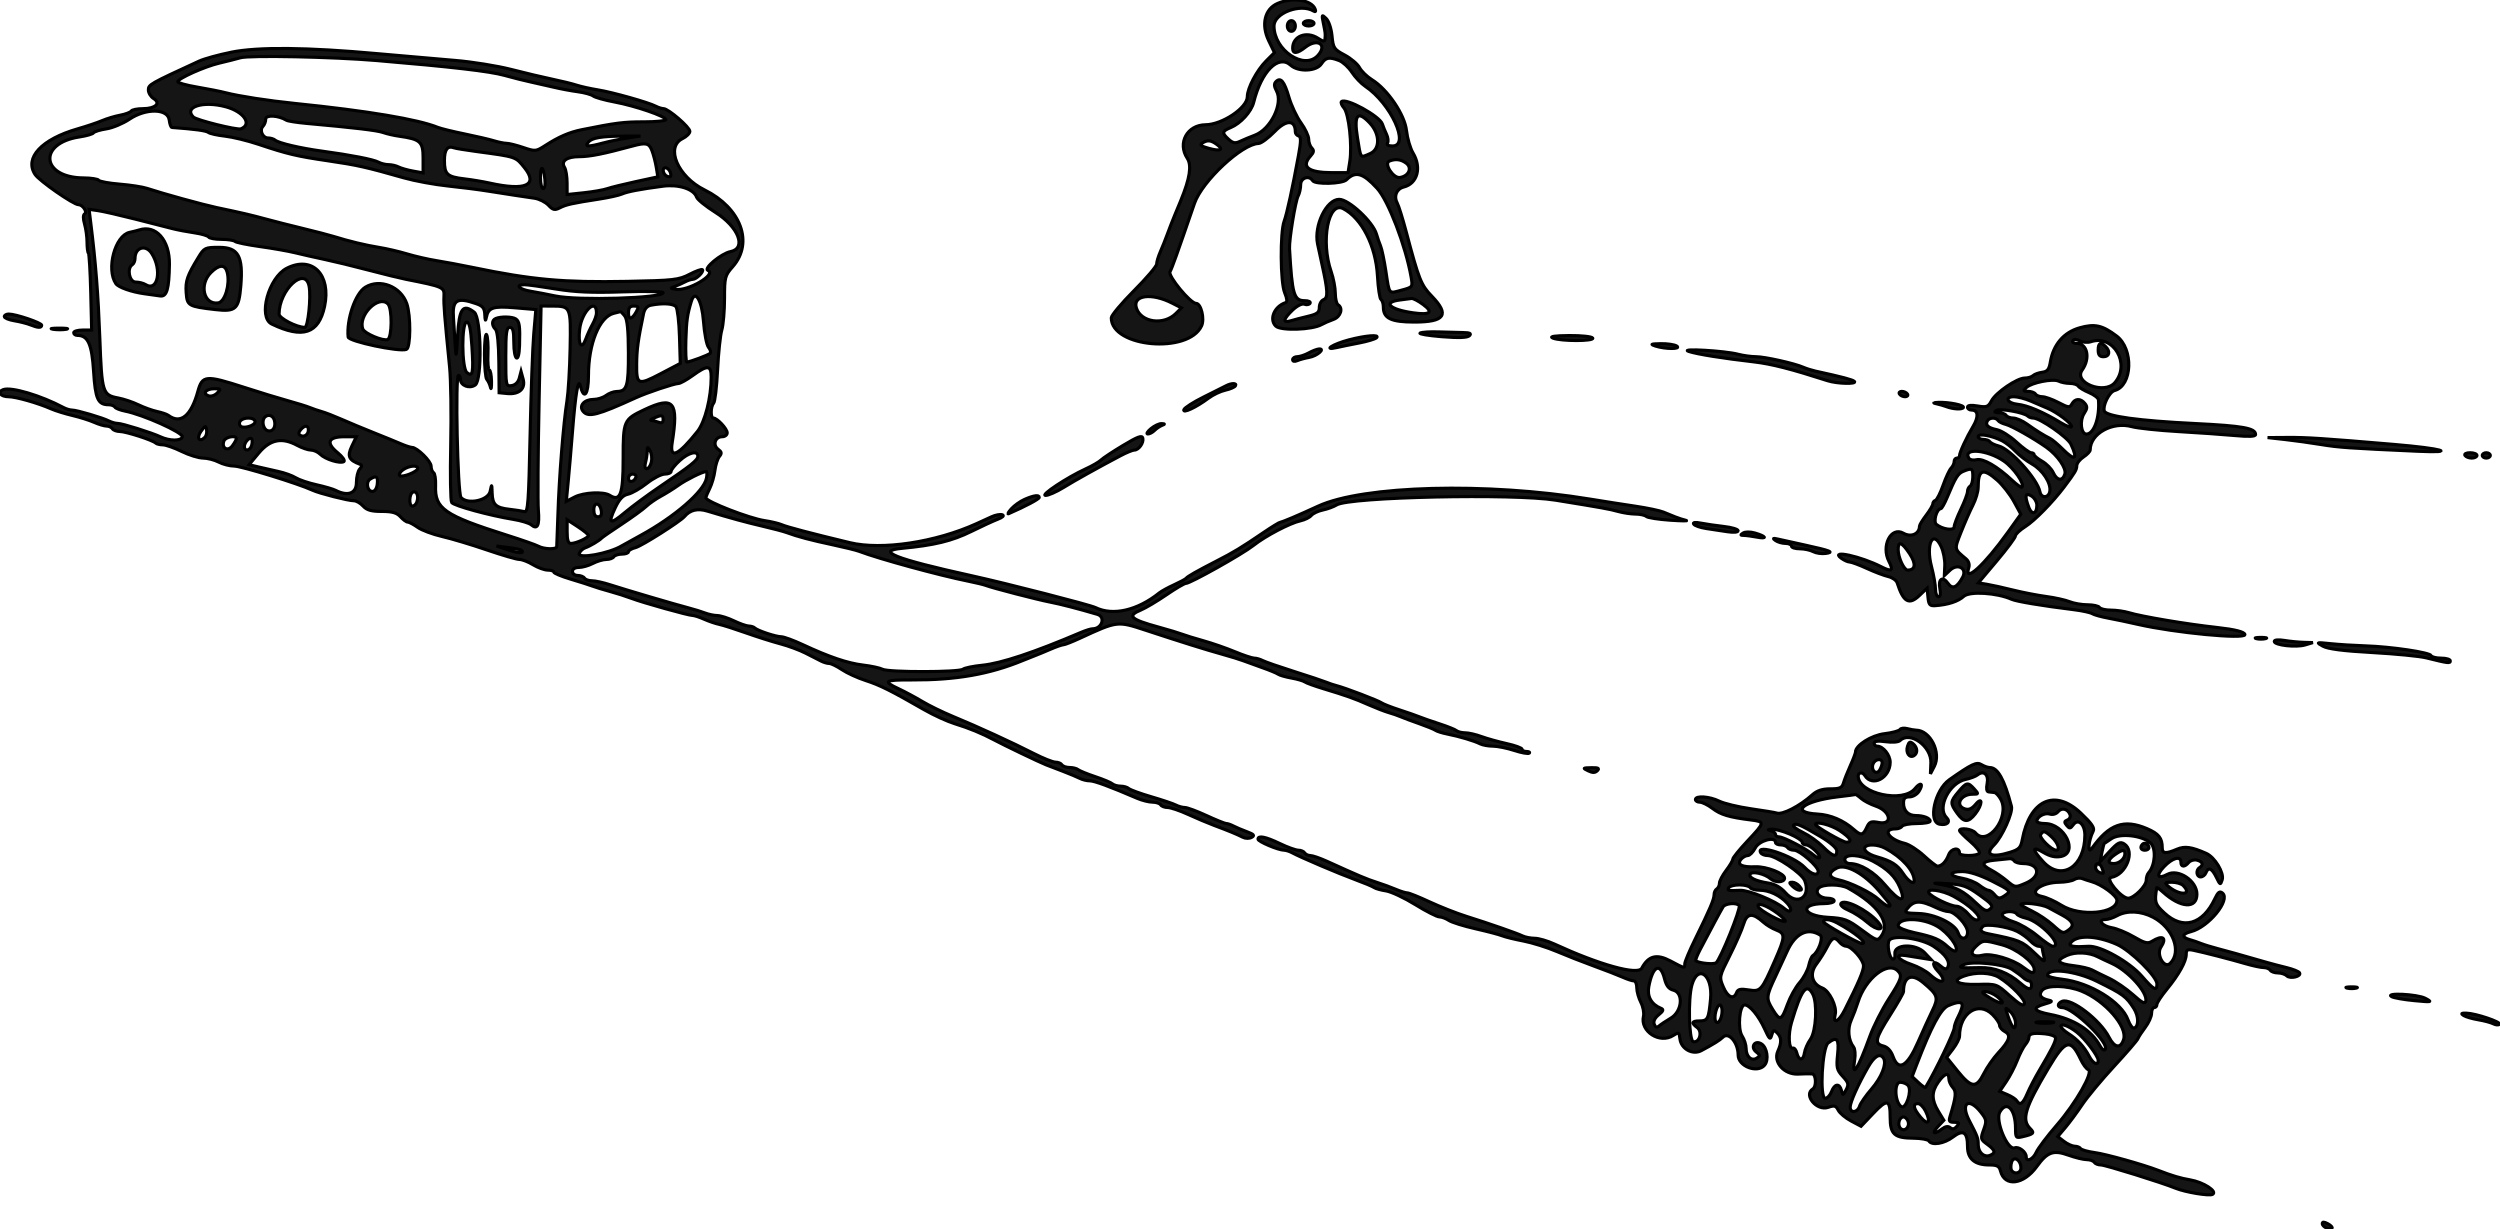 <?xml version="1.0" encoding="utf-8"?>
<svg viewBox="60.823 168.727 877.172 431.273" xmlns="http://www.w3.org/2000/svg">
  <g transform="matrix(1.102, 0, 0, 1.102, 58.013, 44.093)" style="">
    <title>Layer 1</title>
    <g stroke="null" id="svg_1">
      <g stroke="null" id="svg_2">
        <path stroke="null" id="svg_3" d="m409.279,114.211c-4.089,1.79 -5.248,6.767 -2.773,11.883l1.82,3.756l-2.643,2.643c-2.994,2.996 -5.994,8.692 -5.994,11.384c0,3.533 -7.979,8.9 -13.295,8.945c-5.877,0.049 -9.019,5.815 -5.824,10.692c1.469,2.242 0.828,6.382 -2.091,13.484c-0.384,0.934 -1.253,3.036 -1.93,4.671c-0.679,1.635 -1.718,4.31 -2.31,5.945c-0.592,1.635 -1.605,4.176 -2.251,5.648c-0.645,1.473 -1.174,3.236 -1.174,3.917c0,0.682 -3.248,4.497 -7.219,8.476c-3.97,3.979 -7.219,7.866 -7.219,8.639c0,9.429 24.627,11.605 28.756,2.541c1.021,-2.242 -0.187,-7.14 -1.762,-7.14c-1.805,0 -9.019,-8.75 -8.302,-10.068c0.684,-1.257 2.064,-5.11 7.801,-21.779c2.435,-7.072 15.145,-18.945 20.416,-19.072c0.811,-0.019 3.142,-1.754 5.183,-3.851c3.688,-3.794 6.508,-3.707 6.508,0.202c0,0.51 0.465,1.079 1.034,1.27c0.813,0.27 0.803,1.616 -0.042,6.227c-1.885,10.293 -3.686,18.552 -4.55,20.89c-1.329,3.595 -1.217,19.459 0.159,22.784c0.79,1.902 0.885,2.964 0.291,3.161c-3.592,1.197 -5.31,5.287 -3.136,7.461c1.565,1.563 11.637,1.225 14.635,-0.49c0.758,-0.433 2.427,-1.159 3.711,-1.616c2.348,-0.832 3.229,-3.616 1.486,-4.692c-0.467,-0.289 -0.856,-1.936 -0.862,-3.66c-0.006,-1.724 -0.597,-4.809 -1.31,-6.858c-3.374,-9.694 -0.93,-22.546 3.817,-20.075c5.924,3.081 10.389,11.869 10.919,21.48c0.214,3.862 0.722,7.227 1.132,7.48c0.408,0.253 0.741,1.333 0.741,2.401c0,3.571 2.452,4.752 9.875,4.752c9.769,0 11.312,-2.31 5.529,-8.272c-3.386,-3.488 -4.089,-5.257 -8.089,-20.331c-1.136,-4.287 -2.433,-8.45 -2.881,-9.249c-1.212,-2.168 -0.253,-4.563 2.057,-5.142c4.372,-1.098 5.758,-6.172 2.96,-10.835c-0.873,-1.456 -1.811,-4.66 -2.085,-7.121c-0.567,-5.119 -6.009,-13.132 -11.021,-16.232c-1.55,-0.958 -3.325,-2.684 -3.941,-3.837c-0.616,-1.151 -2.747,-2.958 -4.737,-4.013c-3.374,-1.788 -3.645,-2.197 -4.017,-6.066c-0.229,-2.386 -1.025,-4.752 -1.875,-5.571c-1.397,-1.344 -1.446,-1.259 -0.875,1.55c0.658,3.246 0.662,3.295 0.516,4.981c-0.081,0.93 -0.514,0.887 -2.193,-0.212c-3.701,-2.425 -8.098,-0.713 -8.098,3.153c0,1.89 1.382,1.792 4.015,-0.278c3.856,-3.032 7.176,-0.904 4.026,2.58c-4.352,4.809 -13.985,-1.648 -13.985,-9.372c0,-4.123 8.484,-7.304 12.635,-4.737c0.567,0.35 0.754,0.106 0.471,-0.626c-1.14,-2.975 -7.238,-3.89 -12.009,-1.8m3.149,7.161c0,0.943 0.567,1.699 1.274,1.699c0.707,0 1.274,-0.756 1.274,-1.699c0,-0.943 -0.567,-1.699 -1.274,-1.699c-0.707,0 -1.274,0.756 -1.274,1.699m5.096,-0.849c0,0.467 0.764,0.849 1.699,0.849c0.934,0 1.699,-0.382 1.699,-0.849c0,-0.467 -0.764,-0.849 -1.699,-0.849c-0.934,0 -1.699,0.382 -1.699,0.849m-341.405,9.219c-3.97,0.798 -8.556,2.068 -10.191,2.82c-15.694,7.223 -16.136,7.474 -16.136,9.166c0,0.941 0.745,2.176 1.656,2.745c2.412,1.505 0.594,3.227 -3.408,3.227c-1.783,0 -3.452,0.34 -3.709,0.754c-0.257,0.414 -1.845,1.011 -3.533,1.327c-1.686,0.316 -4.27,1.093 -5.741,1.726c-1.471,0.631 -4.968,1.807 -7.771,2.611c-11.499,3.302 -17.043,9.236 -13.573,14.531c1.338,2.04 12.234,9.624 13.83,9.624c1.323,0 2.902,2.331 1.97,2.909c-0.527,0.325 -0.541,1.512 -0.042,3.255c0.433,1.507 0.788,4.115 0.788,5.792c0,1.675 0.2,3.246 0.442,3.49c0.242,0.242 0.573,5.847 0.737,12.454l0.293,12.015l-2.858,0c-1.573,0 -2.86,0.382 -2.86,0.849c0,0.467 0.531,0.849 1.18,0.849c3.367,0 4.609,2.762 5.155,11.465c0.55,8.805 1.374,10.616 4.817,10.616c0.817,0 1.692,0.333 1.943,0.739c0.251,0.408 1.707,0.983 3.236,1.282c5.69,1.11 18.51,6.847 18.253,8.17c-0.274,1.397 -4.011,1.399 -6.983,0.006c-2.822,-1.323 -12.17,-4.253 -13.573,-4.253c-0.722,0 -1.975,-0.346 -2.786,-0.771c-1.953,-1.021 -10.27,-3.476 -11.775,-3.476c-0.654,0 -1.851,-0.355 -2.662,-0.788c-7.24,-3.871 -16.739,-6.686 -19.274,-5.713c-1.975,0.758 -0.803,2.255 1.764,2.255c2.272,0 9.293,2.004 13.486,3.847c1.401,0.618 4.459,1.571 6.794,2.119c2.335,0.548 5.45,1.533 6.922,2.187c1.473,0.654 3.265,1.189 3.985,1.189c0.72,0 1.544,0.382 1.832,0.849c0.289,0.467 1.363,0.862 2.386,0.877c1.996,0.03 10.45,2.76 11.361,3.669c0.301,0.304 1.344,0.563 2.318,0.578c0.972,0.013 3.679,0.966 6.015,2.115c2.335,1.149 5.393,2.093 6.794,2.102c1.401,0.006 3.643,0.584 4.981,1.28c1.338,0.699 3.573,1.27 4.97,1.27c2.263,0 20.537,5.637 24.869,7.673c2.166,1.017 11.384,3.367 13.21,3.367c0.764,0 2.081,0.764 2.926,1.699c1.161,1.282 2.616,1.699 5.945,1.699c3.329,0 4.784,0.416 5.945,1.699c0.845,0.934 1.896,1.699 2.335,1.699c0.44,0 1.854,0.749 3.14,1.667c1.287,0.917 4.786,2.229 7.775,2.917c2.987,0.69 9.401,2.614 14.251,4.278c4.847,1.665 9.52,3.028 10.382,3.028c0.862,0 2.817,0.762 4.346,1.696c1.531,0.932 3.641,1.696 4.692,1.699c1.051,0 1.911,0.289 1.911,0.639c0,0.35 2.389,1.35 5.308,2.223c2.919,0.873 6.072,1.879 7.006,2.238c0.934,0.359 3.418,1.121 5.52,1.69c2.102,0.571 5.159,1.548 6.794,2.172c3.69,1.408 18.225,5.478 19.565,5.478c0.541,0 2.189,0.539 3.662,1.197c1.471,0.656 3.631,1.395 4.798,1.637c1.168,0.244 4.989,1.463 8.493,2.711c3.503,1.246 8.442,2.815 10.973,3.484c2.531,0.669 6.161,2.015 8.068,2.994c1.907,0.979 4.13,2.113 4.941,2.52c0.811,0.41 1.964,0.743 2.563,0.743c0.599,0 2.418,0.89 4.045,1.979c1.626,1.089 5.019,2.643 7.541,3.454c4.529,1.461 8.085,3.236 18.68,9.325c2.985,1.718 7.38,3.722 9.767,4.454c4.457,1.369 8.675,3.106 12.406,5.108c3.153,1.692 14.607,7.183 16.561,7.941c0.934,0.361 3.418,1.314 5.52,2.119c2.102,0.805 4.486,1.807 5.297,2.225c0.811,0.418 2.219,0.762 3.127,0.762c1.465,0 6.291,1.781 15.172,5.597c1.533,0.658 3.707,1.197 4.832,1.197c1.125,0 2.28,0.382 2.569,0.849c0.289,0.467 1.291,0.849 2.227,0.849c0.936,0 3.877,0.996 6.533,2.212c2.656,1.217 6.357,2.781 8.225,3.476c4.516,1.682 7.319,2.837 9.159,3.779c0.873,0.446 2.076,0.461 2.837,0.036c1.055,-0.59 0.747,-0.955 -1.514,-1.796c-1.563,-0.58 -3.503,-1.406 -4.314,-1.832c-0.811,-0.429 -1.834,-0.779 -2.276,-0.779c-0.44,0 -3.278,-1.147 -6.306,-2.548c-3.028,-1.401 -6.117,-2.548 -6.864,-2.548c-0.749,0 -2.023,-0.35 -2.834,-0.777c-0.811,-0.429 -4.342,-1.618 -7.845,-2.645c-3.503,-1.025 -6.733,-2.206 -7.176,-2.62c-0.444,-0.412 -1.609,-0.752 -2.59,-0.752c-0.981,0 -2.147,-0.329 -2.59,-0.73c-0.444,-0.401 -2.909,-1.435 -5.478,-2.295c-2.569,-0.86 -5.034,-1.868 -5.478,-2.242c-0.444,-0.372 -1.662,-0.677 -2.709,-0.677c-1.047,0 -2.14,-0.382 -2.429,-0.849c-0.289,-0.467 -1.212,-0.849 -2.053,-0.849c-0.839,0 -3.97,-1.253 -6.955,-2.781c-6.637,-3.403 -17.864,-8.55 -25.72,-11.792c-3.221,-1.329 -7.616,-3.476 -9.767,-4.771c-2.153,-1.293 -5.533,-3.108 -7.512,-4.032c-5.198,-2.423 -4.558,-2.845 4.236,-2.803c13.977,0.07 24.678,-1.798 35.245,-6.155c1.051,-0.433 2.771,-1.117 3.822,-1.52c1.051,-0.401 3.357,-1.357 5.125,-2.123c1.766,-0.764 3.571,-1.391 4.011,-1.391c0.437,0 2.813,-0.932 5.278,-2.072c11.962,-5.529 11.949,-5.527 20.9,-2.573c11.266,3.718 19.077,6.17 24.346,7.639c2.803,0.783 5.86,1.726 6.794,2.098c0.934,0.369 3.609,1.342 5.945,2.157c2.335,0.815 4.629,1.762 5.096,2.102c0.467,0.34 2.378,0.894 4.246,1.231c1.868,0.335 3.779,0.89 4.246,1.229c0.467,0.34 3.142,1.314 5.945,2.166c7.554,2.297 9.756,3.081 14.438,5.147c2.335,1.032 5.202,2.142 6.37,2.469c1.168,0.327 2.888,0.924 3.822,1.325c0.934,0.401 3.609,1.399 5.945,2.217c2.335,0.817 4.629,1.758 5.096,2.091c0.467,0.331 2.187,0.871 3.822,1.197c3.86,0.769 8.531,2.164 10.393,3.104c0.811,0.41 2.65,0.745 4.085,0.745c1.437,0 4.514,0.622 6.839,1.382c2.325,0.76 4.467,1.142 4.76,0.849c0.293,-0.293 -0.104,-0.533 -0.881,-0.533c-0.779,0 -1.416,-0.321 -1.416,-0.713c0,-0.393 -2.197,-1.2 -4.883,-1.792c-2.686,-0.594 -6.325,-1.611 -8.085,-2.259c-1.762,-0.65 -4.074,-1.18 -5.138,-1.18c-1.066,0 -2.299,-0.306 -2.743,-0.677c-0.444,-0.374 -2.909,-1.361 -5.478,-2.195c-2.569,-0.834 -5.435,-1.834 -6.37,-2.223c-0.934,-0.389 -3.8,-1.389 -6.37,-2.227c-2.569,-0.837 -5.091,-1.824 -5.607,-2.193c-1.038,-0.749 -11.688,-4.82 -14.35,-5.486c-0.934,-0.236 -2.463,-0.747 -3.397,-1.14c-0.934,-0.393 -5.52,-1.921 -10.191,-3.399c-4.671,-1.478 -9.157,-3.036 -9.968,-3.463c-0.811,-0.427 -2.028,-0.775 -2.703,-0.775c-0.677,0 -3.452,-0.926 -6.17,-2.057c-2.716,-1.13 -7.232,-2.696 -10.034,-3.482c-2.803,-0.783 -5.86,-1.726 -6.794,-2.096c-0.934,-0.369 -4.183,-1.35 -7.219,-2.185c-9.285,-2.546 -10.412,-3.616 -5.813,-5.522c1.473,-0.609 5.087,-2.758 8.03,-4.773c2.943,-2.015 5.737,-3.665 6.208,-3.665c1.418,0 18.092,-9.35 21.542,-12.083c3.854,-3.049 11.635,-7.125 15.028,-7.871c1.346,-0.295 2.883,-1.062 3.414,-1.703c0.531,-0.641 2.183,-1.418 3.669,-1.728c1.484,-0.308 3.465,-1.038 4.399,-1.62c4.059,-2.531 56.343,-3.667 69.64,-1.512c14.956,2.425 17.145,2.82 19.947,3.597c1.641,0.456 4.149,0.832 5.573,0.834c1.425,0.002 2.953,0.34 3.397,0.749c0.444,0.408 3.864,0.949 7.601,1.202c3.737,0.253 6.03,0.28 5.096,0.062c-0.934,-0.219 -2.463,-0.709 -3.397,-1.089c-0.934,-0.38 -2.654,-1.081 -3.822,-1.556c-1.168,-0.476 -5.181,-1.318 -8.917,-1.871c-3.737,-0.554 -10.234,-1.571 -14.438,-2.263c-32.93,-5.412 -72.237,-4.389 -86.625,2.255c-6.314,2.917 -11.37,5.064 -11.919,5.064c-0.304,0 -2.711,1.469 -5.355,3.263c-7.276,4.941 -9.448,6.259 -14.998,9.108c-6.348,3.259 -9.219,4.89 -9.767,5.55c-0.234,0.28 -1.953,1.206 -3.822,2.053c-1.868,0.847 -3.97,2.002 -4.671,2.565c-6.966,5.592 -14.737,7.384 -20.295,4.684c-1.834,-0.894 -28.053,-7.633 -39.578,-10.174c-24.202,-5.338 -30.667,-7.883 -22.081,-8.692c10.325,-0.972 15.958,-2.342 22.081,-5.365c3.27,-1.616 7.091,-3.378 8.493,-3.915c1.556,-0.597 2.102,-1.142 1.403,-1.399c-0.631,-0.234 -2.159,0.045 -3.397,0.616c-1.24,0.569 -3.399,1.558 -4.8,2.197c-13.017,5.93 -30.177,8.512 -40.34,6.066c-12.493,-3.006 -20.053,-4.998 -21.656,-5.707c-0.934,-0.414 -3.418,-1.006 -5.52,-1.316c-4.809,-0.709 -18.652,-6.089 -18.673,-7.259c-0.006,-0.278 0.548,-1.626 1.231,-2.996c0.684,-1.369 1.423,-3.938 1.641,-5.707c0.221,-1.771 0.864,-3.777 1.431,-4.461c0.828,-0.998 0.745,-1.454 -0.412,-2.302c-1.811,-1.325 -0.953,-3.985 1.285,-3.985c0.883,0 1.607,-0.558 1.607,-1.24c0,-1.289 -3.2,-4.705 -4.406,-4.705c-0.945,0 -0.875,-3.716 0.087,-4.713c0.427,-0.444 0.994,-5.202 1.257,-10.573c0.261,-5.372 0.868,-11.102 1.344,-12.733c0.478,-1.633 0.868,-6.168 0.868,-10.081c0,-6.741 0.138,-7.268 2.633,-10.108c6.701,-7.633 2.62,-18.688 -9.017,-24.44c-8.488,-4.193 -12.522,-13.612 -6.992,-16.323c1.285,-0.628 2.335,-1.671 2.335,-2.314c0,-1.316 -6.854,-7.229 -8.38,-7.229c-0.541,0 -1.648,-0.346 -2.459,-0.771c-2.34,-1.223 -13.805,-4.457 -18.461,-5.206c-2.335,-0.374 -5.393,-1.053 -6.794,-1.507c-1.401,-0.454 -4.841,-1.299 -7.643,-1.877c-2.803,-0.578 -8.726,-1.983 -13.164,-3.123c-4.437,-1.138 -12.463,-2.429 -17.835,-2.866c-5.372,-0.44 -16.455,-1.406 -24.629,-2.147c-22.552,-2.047 -38.06,-2.2 -46.71,-0.461m46.285,2.637c24.06,2.03 36.079,3.427 40.765,4.735c2.803,0.783 6.624,1.745 8.493,2.136c1.868,0.393 5.117,1.13 7.219,1.637c2.102,0.507 5.541,1.153 7.643,1.431c2.102,0.28 4.299,0.887 4.883,1.352c0.586,0.463 3.643,1.325 6.794,1.913c6.637,1.24 16.348,4.578 16.348,5.62c0,0.391 -3.153,0.707 -7.006,0.703c-6.365,-0.008 -8.945,0.318 -19.745,2.499c-3.975,0.803 -7.289,2.234 -11.599,5.006c-3.013,1.938 -3.223,1.958 -7.036,0.665c-2.161,-0.735 -4.558,-1.335 -5.327,-1.335c-0.766,0 -2.569,-0.361 -4.004,-0.803c-1.433,-0.442 -5.665,-1.429 -9.401,-2.193c-3.737,-0.762 -7.558,-1.701 -8.493,-2.083c-6.257,-2.556 -22.52,-5.28 -45.436,-7.612c-8.414,-0.856 -17.854,-2.312 -22.081,-3.408c-1.635,-0.423 -5.743,-1.24 -9.13,-1.813c-3.386,-0.575 -6.157,-1.338 -6.157,-1.696c0,-0.998 8.624,-4.854 13.27,-5.932c2.278,-0.529 5.287,-1.291 6.688,-1.696c2.902,-0.837 29.342,-0.304 43.313,0.875m306.5,0.002c1.183,0.45 3.006,2.123 4.053,3.72c1.047,1.599 2.968,3.618 4.27,4.49c8.157,5.471 14.348,18.998 8.696,18.998c-1.359,0 -1.958,-0.348 -1.597,-0.93c0.316,-0.512 0.18,-1.754 -0.299,-2.76c-0.48,-1.006 -1.079,-2.482 -1.333,-3.28c-0.807,-2.537 -11.682,-8.499 -13.036,-7.147c-0.284,0.284 0.07,1.189 0.788,2.011c1.561,1.781 2.677,11.979 1.868,17.043l-0.569,3.556l-5.043,0c-7.586,0 -10.002,-1.841 -6.905,-5.261c1.091,-1.206 1.189,-1.807 0.425,-2.571c-0.55,-0.55 -1,-1.822 -1,-2.826c0,-1.004 -1.1,-3.344 -2.444,-5.2c-1.344,-1.856 -3.068,-5.522 -3.832,-8.151c-1.48,-5.087 -2.639,-6.482 -4.142,-4.979c-0.671,0.671 -0.62,1.501 0.183,3.002c2.136,3.992 -1.864,12.153 -6.885,14.047c-1.561,0.588 -3.692,1.476 -4.739,1.972c-1.514,0.718 -2.251,0.588 -3.609,-0.641c-2.255,-2.04 -2.159,-2.588 0.656,-3.754c3.168,-1.312 6.563,-5.043 7.304,-8.026c2.465,-9.915 7.877,-15.346 11.777,-11.815c2.448,2.214 8.191,1.966 9.779,-0.425c1.389,-2.089 2.437,-2.291 5.635,-1.074m-354.484,14.724c5.758,1.552 8.531,5.601 4.813,7.028c-1.168,0.448 -14.151,-2.779 -15.128,-3.76c-3.202,-3.214 3.098,-5.212 10.314,-3.268m-17.99,4.204c0.146,1.285 0.529,2.355 0.849,2.378c7.389,0.546 10.862,1.019 11.582,1.58c0.488,0.38 2.871,0.915 5.295,1.187c2.425,0.274 7.202,1.433 10.616,2.58c9.357,3.138 12.168,3.805 22.344,5.299c9.253,1.361 11.985,1.977 24.06,5.416c3.425,0.977 9.73,2.138 14.013,2.582c4.285,0.444 10.081,1.185 12.883,1.648c2.803,0.463 6.624,1.059 8.493,1.327c1.868,0.268 4.641,0.679 6.161,0.917c1.518,0.236 3.52,1.244 4.448,2.24c1.42,1.524 1.985,1.654 3.605,0.826c2.051,-1.047 3.828,-1.442 12.537,-2.792c3.036,-0.469 6.285,-1.187 7.219,-1.595c1.8,-0.783 5.605,-1.514 13.051,-2.503c5.032,-0.669 9.866,0.89 10.741,3.465c0.263,0.777 2.953,2.964 5.979,4.86c7.376,4.626 10.019,11.461 4.832,12.497c-2.941,0.588 -8.709,5.378 -7.215,5.992c2.958,1.212 -6.386,6.694 -10.249,6.015c-1.794,-0.316 -1.8,-0.348 -0.155,-0.964c0.934,-0.35 2.363,-0.989 3.174,-1.423c0.811,-0.433 1.887,-0.788 2.395,-0.788c1.178,0 3.692,-2.486 3.106,-3.072c-0.244,-0.244 -2.104,0.423 -4.134,1.482c-3.382,1.764 -5.047,1.953 -19.828,2.236c-20.304,0.389 -30.217,-0.507 -49.257,-4.454c-3.737,-0.775 -8.896,-1.741 -11.465,-2.147c-2.569,-0.406 -6.773,-1.369 -9.342,-2.14c-2.569,-0.771 -6.582,-1.705 -8.917,-2.076c-4.244,-0.675 -9.639,-1.975 -14.438,-3.478c-1.401,-0.44 -5.796,-1.584 -9.767,-2.544c-3.97,-0.96 -9.321,-2.318 -11.89,-3.021c-4.622,-1.263 -7.459,-1.924 -15.711,-3.662c-4.208,-0.887 -17.176,-4.465 -22.081,-6.093c-1.401,-0.465 -5.331,-1.072 -8.733,-1.35c-3.401,-0.276 -6.384,-0.828 -6.631,-1.227c-0.246,-0.397 -2.433,-0.737 -4.858,-0.752c-13.522,-0.087 -14.567,-11.06 -1.242,-13.057c2.208,-0.331 4.208,-0.917 4.448,-1.304c0.238,-0.386 2.062,-0.949 4.053,-1.253c1.992,-0.301 5.31,-1.69 7.378,-3.083c5.248,-3.541 12.227,-3.401 12.648,0.253m37.298,0.074c0.454,0.28 3.27,0.728 6.257,0.998c15.51,1.395 22.624,2.242 24.542,2.919c1.168,0.414 3.461,0.941 5.096,1.172c6.781,0.96 7.643,1.743 7.643,6.955l0,4.73l-3.185,-0.575c-1.752,-0.314 -3.828,-0.907 -4.616,-1.312c-0.786,-0.406 -2.225,-0.737 -3.195,-0.737c-0.972,0 -2.429,-0.363 -3.24,-0.807c-1.556,-0.849 -8.82,-2.263 -18.036,-3.512c-6.786,-0.917 -13.739,-2.55 -14.82,-3.48c-0.444,-0.382 -1.454,-0.694 -2.244,-0.694c-1.749,0 -2.86,-2.497 -1.648,-3.709c0.482,-0.482 0.877,-1.524 0.877,-2.316c0,-1.408 4.064,-1.183 6.569,0.367m344.949,0.904c3.289,3.501 3.34,8.329 0.102,9.73c-3.219,1.391 -2.915,1.769 -4.004,-4.977c-1.204,-7.437 0.002,-8.907 3.902,-4.754m-236.442,4.788c-2.335,0.352 -5.775,1.055 -7.643,1.558c-4.873,1.312 -5.972,1.251 -4.711,-0.27c1.155,-1.391 4.166,-1.894 11.505,-1.917l5.096,-0.015l-4.246,0.643m187.737,2.019c2.369,1.735 1.221,2.289 -2.569,1.244c-2.423,-0.669 -2.962,-1.102 -2.074,-1.662c1.679,-1.066 2.745,-0.968 4.643,0.418m-179.837,1.981c0.488,1.285 1.11,3.686 1.382,5.338l0.493,3.002l-7.011,1.516c-3.856,0.832 -7.966,1.847 -9.134,2.255c-1.168,0.406 -4.512,0.989 -7.431,1.297l-5.308,0.561l-0.013,-3.694c-0.006,-2.03 -0.367,-4.253 -0.8,-4.938c-1.276,-2.017 0.677,-3.425 4.752,-3.425c3.276,0 7.771,-0.9 16.869,-3.378c4.336,-1.183 5.28,-0.958 6.202,1.467m-55.814,0.284c12.703,1.711 12.359,1.592 15.215,5.149c4.482,5.578 0.329,7.42 -11.038,4.898c-2.102,-0.467 -5.733,-1.072 -8.068,-1.346c-5.508,-0.643 -6.37,-1.431 -6.37,-5.834c0,-3.518 0.97,-4.809 3.042,-4.051c0.507,0.185 3.756,0.718 7.219,1.185m295.95,3.701c2,1.486 0.839,4.136 -2,4.561c-2.125,0.316 -5.198,-4.48 -3.346,-5.227c1.938,-0.783 3.686,-0.567 5.346,0.667m-274.23,5.117c0.187,1.694 -0.047,3 -0.539,3c-0.478,0 -0.868,-1.592 -0.868,-3.539c0,-4.149 0.93,-3.794 1.408,0.539m40.056,-1.815c0.191,0.985 -0.13,1.257 -1.062,0.9c-1.569,-0.603 -1.834,-3.187 -0.274,-2.667c0.584,0.193 1.185,0.989 1.335,1.766m224.907,4.705c3.573,3.9 9.094,18.304 10.849,28.308c0.546,3.106 0.51,3.155 -2.962,4.089c-4.31,1.161 -3.921,1.618 -5.079,-5.994c-0.529,-3.484 -1.287,-7.1 -1.682,-8.034c-0.397,-0.934 -0.989,-2.648 -1.318,-3.807c-1.108,-3.902 -8.786,-11.055 -11.871,-11.055c-4.055,0 -8.096,8.325 -6.888,14.193c0.27,1.302 0.913,4.278 1.431,6.614c1.864,8.401 1.96,10.563 0.497,11.123c-0.749,0.289 -1.363,1.408 -1.363,2.486c0,1.611 -0.65,2.119 -3.609,2.82c-1.985,0.469 -4.469,1.119 -5.52,1.442c-2.624,0.807 -2.395,-0.529 0.586,-3.384c1.48,-1.418 3.026,-2.189 3.794,-1.894c0.713,0.274 1.524,0.132 1.8,-0.314c0.276,-0.448 -0.463,-0.813 -1.641,-0.813c-3.514,0 -4.053,-1.822 -4.896,-16.561c-0.157,-2.76 1.868,-15.162 2.739,-16.762c0.442,-0.811 0.803,-2.435 0.803,-3.609c0,-2.197 2.696,-3.104 3.822,-1.285c0.788,1.276 9.45,1.042 10.784,-0.289c2.847,-2.847 5.229,-2.18 9.724,2.726m-395.459,9.784c4.905,1.253 10.255,2.618 11.89,3.038c1.635,0.418 4.792,1.023 7.017,1.342c2.225,0.318 4.253,0.919 4.51,1.331c0.255,0.414 2.098,0.752 4.093,0.752c1.996,0 3.915,0.287 4.265,0.637c0.35,0.35 3.949,1.098 7.998,1.662c4.049,0.563 9.081,1.45 11.183,1.97c2.102,0.52 6.306,1.471 9.342,2.113c3.036,0.639 9.342,2.174 14.013,3.408c4.671,1.236 10.021,2.548 11.89,2.919c12.051,2.391 12.312,2.507 12.166,5.408c-0.132,2.558 0.146,6.06 1.8,22.648c0.395,3.97 0.552,15.053 0.348,24.629c-0.206,9.575 -0.07,17.852 0.301,18.391c0.711,1.04 12.074,4.153 19.612,5.374c2.476,0.401 5.038,1.174 5.694,1.72c2.013,1.671 2.705,0.276 2.297,-4.637c-0.214,-2.586 -0.108,-18.272 0.238,-34.856l0.628,-30.153l3.512,0.013c5.951,0.023 5.985,0.1 5.733,13.429c-0.123,6.527 -0.582,14.102 -1.019,16.835c-1.108,6.928 -2.495,24.348 -2.862,35.966c-0.17,5.372 -0.344,10.053 -0.386,10.404c-0.113,0.907 -4.07,0.79 -5.822,-0.172c-0.811,-0.444 -5.297,-2.019 -9.968,-3.499c-20.049,-6.359 -23.062,-8.448 -22.777,-15.805c0.079,-2.006 -0.212,-3.864 -0.643,-4.132c-0.431,-0.268 -0.783,-1.193 -0.783,-2.057c0,-1.584 -4.478,-5.97 -6.093,-5.97c-0.478,0 -2.072,-0.522 -3.546,-1.161c-1.471,-0.639 -5.35,-2.225 -8.62,-3.527c-3.27,-1.302 -7.856,-3.21 -10.191,-4.242c-2.335,-1.032 -5.202,-2.144 -6.37,-2.471c-1.168,-0.327 -2.888,-0.915 -3.822,-1.306c-0.934,-0.391 -3.992,-1.342 -6.794,-2.113c-2.803,-0.769 -9.174,-2.718 -14.162,-4.331c-12.178,-3.936 -13.246,-3.841 -14.665,1.316c-2.149,7.813 -5.508,10.542 -9.391,7.629c-0.467,-0.352 -2.074,-0.9 -3.573,-1.221c-1.497,-0.321 -4.181,-1.285 -5.96,-2.144c-1.779,-0.86 -4.65,-1.83 -6.376,-2.153c-5.057,-0.949 -5.263,-1.609 -5.911,-19.011c-0.527,-14.121 -1.314,-24.115 -2.907,-36.92l-0.514,-4.138l2.854,0.406c1.569,0.225 6.866,1.431 11.771,2.682m1.274,3.484c-0.467,0.155 -1.824,0.495 -3.013,0.754c-4.639,1.013 -7.495,11.705 -4.363,16.327c0.794,1.17 4.972,2.65 9.074,3.214c1.868,0.257 4.136,0.573 5.036,0.705c2.115,0.306 2.837,-2.166 2.947,-10.079c0.108,-7.72 -4.319,-12.711 -9.682,-10.922m4.015,7.437c3.365,5.191 1.96,12.397 -1.938,9.932c-0.675,-0.427 -2.087,-0.783 -3.138,-0.79c-2.036,-0.013 -2.879,-4.41 -1.062,-5.533c0.467,-0.289 0.849,-1.191 0.849,-2.004c0,-3.507 3.389,-4.537 5.289,-1.605m14.873,1.274c-3.573,5.864 -4.14,7.51 -3.871,11.246c0.301,4.168 0.671,4.382 9.251,5.38c6.569,0.764 7.522,-0.117 8.14,-7.51c0.79,-9.48 -0.786,-12.302 -6.877,-12.302c-4.522,0 -4.777,0.121 -6.643,3.185m28.164,3.463c-5.834,2.962 -9.255,15.616 -4.8,17.767c9.879,4.773 14.962,3.083 16.822,-5.588c2.174,-10.142 -3.902,-16.3 -12.021,-12.178m-18.973,1.327c0.949,3.783 -0.718,9.401 -2.883,9.713c-4.595,0.658 -6.14,-5.822 -2.304,-9.658c2.637,-2.637 4.533,-2.658 5.187,-0.055m26.073,4.414c0.66,3.454 -0.35,13.089 -1.372,13.089c-2.575,0 -8.193,-2.904 -8.193,-4.236c0,-7.716 8.31,-15.41 9.565,-8.854m17.903,0.293c-3.176,1.938 -6.04,10.227 -5.48,15.869c0.138,1.397 16.236,4.813 18.565,3.938c1.359,-0.51 1.435,-10.779 0.11,-14.582c-1.9,-5.45 -8.525,-8.072 -13.195,-5.225m60.653,0.571c6.161,1.015 11.578,1.251 21.223,0.921c7.123,-0.242 12.951,-0.125 12.951,0.263c0,1.752 -27.187,2.567 -34.395,1.032c-2.335,-0.497 -5.871,-1.174 -7.856,-1.505c-3.671,-0.609 -5.013,-2.074 -1.902,-2.074c0.941,0 5.431,0.614 9.979,1.363m196.268,4.527l2.921,1.497l-1.779,1.779c-3.864,3.864 -11.1,2.86 -12.561,-1.745c-1.304,-4.104 4.809,-4.921 11.418,-1.531m-149.259,5.781c0.284,3.839 1.008,7.571 1.607,8.291c0.599,0.722 0.834,1.563 0.527,1.873c-0.563,0.561 -6.429,2.758 -7.429,2.781c-0.291,0.006 -0.431,-3.14 -0.312,-6.994c0.193,-6.238 0.469,-8.181 1.762,-12.378c1.193,-3.866 3.346,-0.265 3.845,6.427m229.094,-5.384c3.408,2.514 2.323,3.44 -3.132,2.669c-7.531,-1.062 -9.907,-3.384 -4.187,-4.096c1.518,-0.187 3.164,-0.403 3.656,-0.478c0.495,-0.074 2.142,0.781 3.662,1.904m-329.573,-0.172c1.416,1.416 1.344,10.798 -0.087,11.348c-1.459,0.561 -7.344,-1.926 -7.881,-3.327c-1.66,-4.325 4.981,-11.009 7.968,-8.021m28.068,-0.087c2.193,0.764 2.696,1.416 2.79,3.609c0.083,1.892 0.223,2.134 0.476,0.828c0.626,-3.208 2.102,-3.709 9.161,-3.113l6.607,0.558l-0.66,7.722c-0.363,4.246 -0.89,18.805 -1.172,32.351c-0.446,21.323 -0.686,24.58 -1.788,24.272c-0.701,-0.195 -2.803,-0.524 -4.671,-0.732c-4.454,-0.493 -5.499,-1.454 -5.62,-5.172c-0.1,-3.042 -0.108,-3.049 -0.641,-0.533c-0.62,2.917 -7.302,4.287 -9.28,1.904c-1.085,-1.31 -1.866,-38.85 -0.807,-38.848c0.35,0 0.637,0.561 0.637,1.244c0,2.026 2.907,3.123 4.735,1.788c2.21,-1.618 1.915,-21.402 -0.346,-23.151c-3.643,-2.817 -4.781,-1.227 -5.287,7.38c-0.425,7.221 -0.507,7.533 -0.775,2.972c-0.166,-2.803 -0.412,-6.624 -0.55,-8.493c-0.423,-5.792 1.049,-6.73 7.191,-4.588m63.644,0.979c0.484,0.584 0.992,4.883 1.127,9.554l0.251,8.493l-6.14,3.223c-7.363,3.862 -7.813,3.684 -7.747,-3.062c0.045,-4.665 0.452,-7.643 2.2,-16.038c0.301,-1.448 1.144,-2.418 2.297,-2.643c3.815,-0.747 7.168,-0.548 8.013,0.473m-12.535,1.44c-1.418,2.65 -2.573,2.883 -2.573,0.522c0,-1.62 0.44,-2.174 1.728,-2.174c1.448,0 1.586,0.268 0.845,1.652m-12.764,0.552c0,0.745 -0.571,2.369 -1.268,3.609c-0.699,1.24 -1.652,3.329 -2.123,4.641c-1.331,3.726 -2.524,1.881 -1.97,-3.047c0.637,-5.671 5.361,-10.255 5.361,-5.204m9.009,0.981c0.79,1.04 1.136,4.558 1.155,11.72c0.03,10.716 -0.437,12.249 -3.752,12.3c-0.958,0.015 -2.482,0.588 -3.389,1.274c-0.909,0.686 -2.675,1.246 -3.93,1.246c-3.015,0 -4.809,2.051 -3.34,3.822c1.654,1.992 4.567,1.238 16.799,-4.35c3.584,-1.637 12.185,-4.518 13.569,-4.546c0.588,-0.013 2.652,-1.168 4.586,-2.569c4.686,-3.393 5.811,-3.289 5.811,0.539c0,6.51 -1.962,14.268 -4.374,17.295c-6.168,7.743 -8.898,8.968 -8.043,3.609c2.085,-13.091 0.518,-14.97 -8.815,-10.554c-6.654,3.149 -6.794,3.471 -6.794,15.556c0,11.452 -0.887,13.879 -4.293,11.724c-1.962,-1.242 -8.297,-0.924 -11.166,0.561l-2.637,1.363l0.601,-6.246c0.329,-3.435 0.932,-10.45 1.338,-15.588c0.994,-12.565 1.864,-17.686 2.537,-14.926c1.14,4.675 2.58,2.837 2.58,-3.297c0,-10.123 3.49,-18.692 8.068,-19.807c0.934,-0.227 1.847,-0.459 2.03,-0.514c0.183,-0.053 0.839,0.571 1.459,1.389m-197.546,0.174c0,0.446 1.433,1.042 3.185,1.327c1.752,0.284 4.062,0.875 5.136,1.312c2.401,0.981 3.569,1.013 3.569,0.102c0,-0.764 -8.225,-3.552 -10.478,-3.552c-0.777,0 -1.412,0.365 -1.412,0.811m156.477,0.601c-1.327,0.535 -1.369,2.187 -0.087,3.469c0.607,0.607 1.008,4.592 1.062,10.573l0.087,9.599l2.548,0.251c3.82,0.374 5.93,-1.522 5.1,-4.578l-0.673,-2.467l-0.55,2.123c-0.342,1.318 -1.259,2.225 -2.425,2.395c-1.839,0.265 -1.877,0.083 -1.877,-9.13c0,-7.79 0.219,-9.401 1.274,-9.401c0.977,0 1.274,1.079 1.274,4.62c0,6.108 1.654,7.157 1.832,1.163c0.189,-6.278 -0.021,-7.735 -1.217,-8.493c-1.144,-0.728 -4.682,-0.798 -6.348,-0.125m-7.601,8.934c0.544,8.389 0.263,9.826 -1.605,8.274c-1.684,-1.397 -1.728,-16.072 -0.049,-16.072c0.845,0 1.28,2.062 1.654,7.798m511.853,-5.953c-5.032,1.425 -8.382,5.35 -9.297,10.894c-0.391,2.357 -0.93,3.032 -2.603,3.257c-1.161,0.155 -2.476,0.633 -2.919,1.062c-0.444,0.427 -1.62,0.777 -2.614,0.777c-2.484,0 -9.174,4.569 -10.605,7.242c-1.045,1.951 -1.529,2.132 -4.401,1.648c-2.096,-0.355 -3.229,-0.221 -3.229,0.378c0,0.507 0.586,0.924 1.302,0.924c2.117,0 2.308,2.121 0.469,5.193c-2.076,3.469 -4.319,8.323 -4.319,9.348c0,0.41 -0.382,0.745 -0.849,0.745c-0.467,0 -0.849,0.497 -0.849,1.104c0,0.607 -0.437,1.541 -0.972,2.076c-0.535,0.535 -1.686,3 -2.558,5.478c-0.873,2.478 -1.964,4.633 -2.425,4.788c-0.461,0.157 -0.839,0.66 -0.839,1.119c0,0.459 -0.955,2.087 -2.123,3.618c-1.168,1.533 -2.123,3.1 -2.123,3.486c0,2.478 -2.677,3.656 -5.121,2.253c-3.951,-2.268 -7.174,4.04 -4.601,9c1.535,2.958 0.902,3.401 -2.414,1.696c-6.537,-3.361 -16.465,-5.518 -12.866,-2.798c0.907,0.686 2.149,1.259 2.762,1.274c0.611,0.015 3.096,0.941 5.52,2.055c2.423,1.115 5.474,2.272 6.777,2.573c1.306,0.299 2.582,1.202 2.837,2.006c1.964,6.161 3.783,7.191 7.096,4.019l2.435,-2.333l0.274,2.86c0.236,2.461 0.569,2.839 2.397,2.709c4.013,-0.287 7.221,-1.342 9.011,-2.966c1.849,-1.677 10.544,-1.144 15.193,0.932c1.601,0.716 9.437,2.028 19.958,3.34c2.569,0.321 5.149,0.883 5.735,1.251c0.586,0.369 2.879,1.006 5.096,1.416c2.217,0.41 6.516,1.314 9.552,2.011c11.624,2.66 33.971,4.796 33.971,3.246c0,-0.851 -3.113,-1.648 -8.917,-2.285c-9.624,-1.055 -23.964,-3.469 -28.085,-4.724c-1.435,-0.437 -3.992,-0.796 -5.684,-0.796c-1.69,0 -3.31,-0.382 -3.599,-0.849c-0.289,-0.467 -2.006,-0.849 -3.817,-0.849c-1.809,0 -4.367,-0.44 -5.682,-0.979c-1.314,-0.537 -4.684,-1.285 -7.486,-1.66c-2.803,-0.376 -7.58,-1.306 -10.616,-2.064c-3.036,-0.76 -6.747,-1.58 -8.249,-1.824l-2.726,-0.446l5.911,-7.021c3.253,-3.862 5.913,-7.446 5.913,-7.968c0,-0.52 1.433,-1.856 3.185,-2.966c2.924,-1.854 8.667,-7.716 12.321,-12.578c3.524,-4.69 3.975,-5.454 4,-6.771c0.015,-0.764 0.983,-2.015 2.151,-2.779c1.168,-0.766 2.123,-1.773 2.123,-2.24c0,-5.193 7.053,-9.13 13.283,-7.414c1.803,0.495 8.437,1.197 14.743,1.561c6.306,0.363 14.427,0.932 18.047,1.265c4.575,0.418 6.582,0.318 6.582,-0.327c0,-2.023 -3.964,-2.743 -19.285,-3.499c-17.968,-0.885 -28.215,-2.295 -28.858,-3.968c-0.633,-1.652 1.578,-6.102 3.251,-6.539c5.699,-1.49 6.136,-13.249 0.645,-17.37c-4.586,-3.444 -6.958,-3.964 -11.805,-2.59m-645.22,0.463c1.293,0.195 3.204,0.191 4.246,-0.011c1.045,-0.202 -0.011,-0.363 -2.346,-0.357c-2.335,0.006 -3.191,0.172 -1.9,0.367m435.264,1.204c-0.478,0.295 2.65,0.817 6.951,1.157c5.382,0.425 8.115,0.325 8.767,-0.327c0.694,-0.694 0.166,-0.958 -1.985,-0.994c-1.611,-0.025 -5.166,-0.121 -7.896,-0.212c-2.733,-0.089 -5.359,0.079 -5.837,0.376m-297.893,6.722c-0.006,3.994 0.333,7.624 0.754,8.068c0.423,0.444 0.943,1.571 1.157,2.505c0.214,0.934 0.361,0.074 0.327,-1.911c-0.036,-1.985 -0.35,-3.609 -0.701,-3.609c-0.35,0 -0.541,-2.308 -0.427,-5.13c0.115,-2.822 -0.085,-5.592 -0.444,-6.157c-0.359,-0.565 -0.66,2.24 -0.667,6.234m275.15,-4.539c-5.013,1.325 -8.372,3.463 -3.822,2.435c1.401,-0.316 4.65,-0.981 7.219,-1.473c2.569,-0.495 5.034,-1.24 5.478,-1.654c1.183,-1.106 -3.42,-0.747 -8.875,0.692m64.969,-0.599c2.448,1.053 13.389,1.053 12.739,0c-0.289,-0.467 -3.656,-0.822 -7.482,-0.79c-4.675,0.04 -6.399,0.299 -5.257,0.79m171.371,1.163c7.176,-2.408 12.716,7.144 7.578,13.068c-3.346,3.858 -13.238,-0.013 -10.359,-4.055c2.662,-3.739 1.662,-8.478 -1.79,-8.478c-0.945,0 -1.482,-0.382 -1.191,-0.851c0.348,-0.565 1.091,-0.55 2.204,0.047c0.924,0.495 2.524,0.616 3.558,0.27m-138.675,1.384c3.21,1.028 8.384,1.028 6.794,0c-0.701,-0.452 -2.994,-0.792 -5.096,-0.752c-3.168,0.059 -3.459,0.189 -1.699,0.752m140.978,1.274c0,1.556 0.452,2.123 1.699,2.123c1.892,0 2.242,-1.665 0.679,-3.227c-1.584,-1.584 -2.378,-1.214 -2.378,1.104m-251.383,0.919c-1.168,0.65 -2.792,1.185 -3.609,1.191c-0.817,0.006 -1.486,0.435 -1.486,0.953c0,0.571 0.584,0.69 1.486,0.304c0.817,-0.348 2.524,-0.813 3.794,-1.032c2.476,-0.427 5.265,-2.83 3.104,-2.677c-0.641,0.047 -2.121,0.614 -3.289,1.261m121.021,-0.471c2.771,0.892 10.777,2.174 20.807,3.331c5.471,0.631 11.951,2.289 23.414,5.994c3.021,0.977 9.44,1.142 8.518,0.219c-0.541,-0.541 -3.771,-1.397 -12.399,-3.285c-1.168,-0.257 -2.888,-0.8 -3.822,-1.208c-2.919,-1.276 -12.327,-3.376 -15.142,-3.38c-1.482,-0.002 -4.03,-0.355 -5.665,-0.779c-4.308,-1.123 -19.013,-1.958 -15.711,-0.892m121.339,10.168c1.172,0 2.369,0.389 2.662,0.862c0.293,0.473 1.843,1.41 3.446,2.081c1.603,0.669 2.953,1.713 3.002,2.323c0.433,5.582 -1.429,10.871 -3.83,10.871c-1.737,0 -2.223,-4.274 -0.741,-6.535c1.034,-1.58 1.081,-2.217 0.234,-3.236c-1.386,-1.671 -3.117,-1.611 -4.1,0.142c-0.724,1.295 -1.085,1.259 -4.314,-0.425c-1.938,-1.011 -4.253,-1.837 -5.147,-1.837c-0.892,0 -1.858,-0.382 -2.147,-0.849c-0.289,-0.467 -1.348,-0.849 -2.355,-0.849c-1.599,0 -1.673,-0.153 -0.588,-1.204c1.641,-1.586 8.503,-2.953 10.319,-2.053c0.786,0.391 2.389,0.709 3.558,0.709m-268.687,0.771c-0.701,0.369 -3.921,1.985 -7.157,3.59c-3.238,1.605 -6.051,3.414 -6.253,4.019c-0.437,1.316 3.919,-0.724 7.898,-3.696c1.406,-1.051 3.79,-2.183 5.297,-2.514c1.51,-0.331 2.962,-0.955 3.227,-1.386c0.582,-0.941 -1.236,-0.949 -3.013,-0.013m-321.199,2.318c-0.786,0.783 -1.998,1.157 -2.783,0.856c-2.002,-0.769 -0.739,-2.246 1.917,-2.246c2.089,0 2.153,0.102 0.866,1.391m535.639,0.308c0.289,0.467 1.098,0.849 1.798,0.849c0.701,0 1.038,-0.382 0.749,-0.849c-0.289,-0.467 -1.098,-0.849 -1.798,-0.849c-0.701,0 -1.038,0.382 -0.749,0.849m41.797,2.24c1.769,0.766 4.17,1.798 5.338,2.293c3.081,1.308 7.643,4.752 7.643,5.771c0,0.482 -1.433,0.006 -3.185,-1.055c-5.977,-3.624 -10.796,-5.673 -14.159,-6.019c-3.149,-0.325 -4.026,-2.38 -1.015,-2.38c1.191,0 3.612,0.626 5.378,1.391m-29.907,0.881c0.934,0.206 2.272,0.594 2.972,0.862c2.236,0.856 5.055,1.017 5.491,0.312c0.459,-0.743 -4.637,-1.781 -8.038,-1.639c-1.705,0.072 -1.788,0.163 -0.425,0.465m28.947,3.885c0.348,0.35 1.147,0.637 1.773,0.637c2.132,0 10.936,6.121 11.979,8.329c2.285,4.841 1.295,5.461 -2.563,1.603c-1.544,-1.544 -3.372,-3.089 -4.062,-3.431c-2.055,-1.021 -4.524,-2.563 -7.348,-4.59c-1.463,-1.051 -3.44,-1.911 -4.391,-1.911c-0.951,0 -1.966,-0.382 -2.255,-0.849c-0.289,-0.467 -1.363,-0.856 -2.386,-0.862c-1.312,-0.008 -1.533,-0.221 -0.749,-0.718c1.142,-0.724 8.868,0.66 10.002,1.792m-558.244,1.393c0.571,2.18 -0.601,3.851 -2.259,3.217c-1.361,-0.522 -1.858,-3.191 -0.792,-4.255c1.083,-1.085 2.635,-0.556 3.051,1.038m123.772,-0.24c0,0.896 -0.463,1.187 -1.344,0.849c-0.739,-0.284 -1.79,-0.544 -2.335,-0.575c-0.546,-0.034 -0.227,-0.389 0.707,-0.79c2.503,-1.076 2.972,-0.996 2.972,0.516m-129.938,0.658c0,1.325 -4.038,2.397 -4.741,1.259c-0.779,-1.261 0.505,-2.433 2.669,-2.433c1.197,0 2.072,0.495 2.072,1.174m554.939,-0.418c0.257,0.414 1.367,0.981 2.467,1.257c1.873,0.469 8.939,4.463 12.968,7.329c3.552,2.527 6.427,6.686 5.858,8.478c-0.749,2.361 -2.507,2.147 -3.69,-0.45c-0.541,-1.189 -2.13,-2.813 -3.527,-3.609c-1.399,-0.794 -2.546,-1.732 -2.548,-2.083c-0.004,-0.35 -0.442,-0.637 -0.972,-0.637c-0.533,0 -2.637,-1.539 -4.677,-3.418c-2.04,-1.881 -4.862,-3.652 -6.27,-3.932c-2.781,-0.556 -3.771,-1.51 -2.949,-2.841c0.65,-1.053 2.711,-1.11 3.34,-0.093m-269.704,2.614c-1.102,0.917 -1.554,1.682 -1.004,1.699c0.552,0.015 1.514,-0.484 2.14,-1.11c0.624,-0.624 1.703,-1.359 2.395,-1.631c1.038,-0.408 1.015,-0.505 -0.134,-0.561c-0.764,-0.038 -2.293,0.684 -3.397,1.603m-301.216,2.76c-1.756,1.756 -2.743,0.251 -1.242,-1.887c1.325,-1.89 1.518,-1.947 1.79,-0.544c0.168,0.868 -0.079,1.962 -0.548,2.431m32.966,-2.359c0,1.522 -1.403,2.457 -2.588,1.724c-0.609,-0.376 -0.578,-0.93 0.104,-1.749c1.282,-1.546 2.484,-1.533 2.484,0.025m259.451,4.89c-3.27,1.958 -6.454,4.064 -7.079,4.679c-0.624,0.618 -2.82,1.89 -4.881,2.828c-5.875,2.677 -14.584,8.444 -12.762,8.452c0.881,0.004 3.414,-1.106 5.626,-2.467c3.79,-2.331 10.569,-6.113 18.234,-10.17c1.862,-0.985 3.822,-1.792 4.355,-1.792c1.423,0 3.062,-2.263 2.735,-3.777c-0.223,-1.034 -1.541,-0.558 -6.227,2.246m279.834,-1.42c1.168,0.601 3.076,2.11 4.24,3.357c1.163,1.246 3.52,3.053 5.236,4.019c3.433,1.928 6.185,6.174 5.684,8.773c-0.406,2.106 -2.722,2.183 -3.123,0.102c-0.786,-4.083 -9.425,-13.675 -13.164,-14.612c-1.257,-0.316 -2.495,-0.915 -2.752,-1.329c-0.257,-0.416 -1.21,-0.756 -2.117,-0.756c-0.907,0 -1.648,-0.412 -1.648,-0.917c0,-1.079 4.425,-0.291 7.643,1.363m-562.242,-0.658c-0.015,0.35 -0.588,1.38 -1.276,2.291c-1.448,1.913 -3.527,0.667 -2.658,-1.597c0.505,-1.314 3.987,-1.928 3.934,-0.694m4.805,2.363c-0.59,1.541 -2.229,1.645 -2.229,0.142c0,-1.546 2.015,-3.469 2.406,-2.297c0.166,0.501 0.087,1.469 -0.176,2.155m31.956,0.053c-1.512,3.172 -0.947,4.389 2.667,5.728c0.66,0.244 0.624,0.684 -0.121,1.473c-0.584,0.618 -1.062,2.578 -1.062,4.352c0,3.431 -2.733,4.454 -6.592,2.469c-0.811,-0.418 -3.578,-1.225 -6.147,-1.794c-2.569,-0.567 -5.537,-1.575 -6.595,-2.24c-1.057,-0.665 -3.541,-1.558 -5.52,-1.987c-1.979,-0.427 -4.883,-1.089 -6.457,-1.469l-2.86,-0.692l3.11,-3.726c3.595,-4.302 7.35,-5.051 12.189,-2.429c1.533,0.828 3.512,1.507 4.399,1.507c0.885,0 2.21,0.599 2.945,1.333c1.605,1.605 6.336,3.072 7.529,2.333c0.471,-0.291 -0.408,-1.563 -1.955,-2.826c-3.862,-3.149 -3.064,-5.087 2.091,-5.087l3.834,0l-1.456,3.053m615.504,-2.174c3.036,0.338 8.195,1.055 11.465,1.595c5.688,0.941 8.879,1.161 30.998,2.155c12.737,0.571 7.701,-0.875 -7.573,-2.172c-22.862,-1.945 -27.888,-2.276 -34.041,-2.234l-6.37,0.045l5.52,0.611m-520.117,7.251c-0.284,1.134 -0.936,2.062 -1.448,2.062c-0.552,0 -0.724,-0.779 -0.42,-1.911c0.282,-1.051 0.529,-2.675 0.55,-3.609c0.034,-1.605 0.087,-1.614 0.936,-0.151c0.495,0.851 0.669,2.476 0.382,3.609m430.602,-0.408c3.136,2.138 6.771,7.365 5.796,8.338c-0.21,0.212 -1.62,-0.779 -3.132,-2.2c-4.673,-4.399 -9.27,-7.06 -11.308,-6.548c-1.03,0.257 -2.125,0.055 -2.437,-0.45c-2.1,-3.397 5.726,-2.79 11.081,0.86m-415.799,-1.512c0,1.221 -2.106,2.902 -12.314,9.826c-3.737,2.535 -8.612,6.14 -10.832,8.011c-4.843,4.081 -5.58,3.754 -3.159,-1.395c1.314,-2.798 2.44,-4 4.081,-4.361c1.248,-0.274 3.945,-1.826 5.996,-3.45c2.051,-1.622 4.631,-2.951 5.733,-2.951c1.102,0 2.004,-0.403 2.004,-0.898c0,-0.493 1.231,-2.021 2.737,-3.397c2.854,-2.605 5.756,-3.304 5.756,-1.384m562.639,-0.265c0.289,0.467 1.268,0.849 2.174,0.849c0.907,0 1.648,-0.382 1.648,-0.849c0,-0.467 -0.979,-0.849 -2.174,-0.849c-1.231,0 -1.945,0.367 -1.648,0.849m5.52,0c0,0.467 0.573,0.849 1.274,0.849c0.701,0 1.274,-0.382 1.274,-0.849c0,-0.467 -0.573,-0.849 -1.274,-0.849c-0.701,0 -1.274,0.382 -1.274,0.849m-657.333,4.142c0,1.04 -5.013,3.017 -5.758,2.272c-0.335,-0.333 0.132,-1.151 1.038,-1.813c1.828,-1.338 4.72,-1.618 4.72,-0.459m495.123,2.601c0,1.374 -0.382,2.735 -0.849,3.023c-0.467,0.289 -0.849,1.076 -0.849,1.754c0,0.675 -0.955,3.208 -2.123,5.629c-1.168,2.42 -2.123,4.945 -2.123,5.607c0,1.321 -3.762,0.786 -5.679,-0.809c-1.03,-0.854 0.136,-4.962 1.406,-4.962c0.304,0 1.227,-1.624 2.053,-3.609c2.652,-6.367 3.429,-7.618 5.178,-8.327c2.72,-1.102 2.987,-0.951 2.987,1.694m-403.202,0.52c-0.805,4.204 -10.115,12.276 -21.007,18.213c-2.803,1.527 -5.478,3.009 -5.945,3.293c-4.098,2.495 -14.268,4.306 -13.542,2.412c0.274,-0.709 1.138,-1.507 1.924,-1.773c1.471,-0.499 4.499,-2.299 5.248,-3.123c0.234,-0.255 3.1,-2.234 6.37,-4.393c3.27,-2.161 6.764,-4.701 7.769,-5.643c1.002,-0.943 3.106,-2.403 4.673,-3.248c1.569,-0.845 4.066,-2.403 5.55,-3.463c2.482,-1.771 7.618,-4.329 8.856,-4.408c0.284,-0.019 0.331,0.941 0.104,2.134m410.962,0.624c1.701,1.501 4.085,4.548 5.299,6.773l2.206,4.047l-4.093,5.72c-7.55,10.552 -14.117,16.51 -12.467,11.31c0.312,-0.981 -0.017,-2.083 -0.822,-2.76c-3.905,-3.291 -3.837,-2.928 -1.618,-8.561c1.151,-2.919 2.843,-6.777 3.762,-8.573c0.919,-1.796 1.671,-4.344 1.671,-5.662c0,-5.722 1.527,-6.299 6.062,-2.293m-433.438,-0.934c-0.524,1.575 -2.352,1.837 -2.352,0.335c0,-0.739 0.605,-1.344 1.344,-1.344c0.741,0 1.193,0.454 1.008,1.008m-82.339,2.176c-0.159,1.38 -0.786,2.335 -1.533,2.335c-1.65,0 -2.206,-2.983 -0.73,-3.919c1.96,-1.242 2.541,-0.837 2.263,1.584m12.567,5.781c-0.257,0.675 -0.864,1.225 -1.344,1.225c-1.255,0 -1.087,-4.032 0.185,-4.469c1.208,-0.416 1.862,1.416 1.159,3.244m515.832,0.955c0,2.798 -1.584,3.229 -2.55,0.69c-1.412,-3.718 -1.142,-4.866 0.851,-3.62c0.934,0.584 1.699,1.902 1.699,2.93m-322.303,-1.866c-1.406,0.618 -3.316,1.981 -4.246,3.028c-0.932,1.047 -1.31,1.737 -0.843,1.533c5.437,-2.372 9.764,-4.671 9.764,-5.185c0.002,-0.907 -1.716,-0.677 -4.675,0.624m-134.755,3.688c0.18,1.225 -0.176,1.845 -1.062,1.845c-0.868,0 -1.333,-0.766 -1.333,-2.193c0,-2.66 1.994,-2.369 2.395,0.348m33.784,0.047c7.187,2.183 12.393,3.607 17.641,4.824c3.21,0.743 6.65,1.656 7.643,2.028c3.333,1.244 7.705,2.406 14.546,3.86c3.737,0.794 7.558,1.737 8.493,2.096c6.278,2.401 25.368,7.622 34.82,9.522c2.335,0.469 4.82,1.072 5.52,1.342c2.166,0.828 16.353,4.507 20.382,5.285c3.352,0.648 8.902,2.083 15.074,3.9c2.76,0.813 1.518,4.612 -1.51,4.612c-0.546,0 -2.197,0.514 -3.671,1.14c-15.106,6.437 -25.423,9.868 -31.489,10.469c-2.837,0.282 -5.588,0.851 -6.113,1.263c-1.27,0.994 -23.641,1.011 -25.565,0.019c-0.828,-0.425 -3.607,-1.028 -6.176,-1.338c-4.992,-0.603 -10.784,-2.565 -19.304,-6.539c-2.909,-1.357 -5.966,-2.473 -6.794,-2.48c-1.749,-0.015 -7.573,-1.951 -8.423,-2.803c-0.321,-0.321 -1.187,-0.594 -1.928,-0.611c-0.739,-0.015 -2.873,-0.766 -4.741,-1.669c-1.868,-0.902 -4.24,-1.654 -5.268,-1.669c-1.03,-0.017 -2.749,-0.372 -3.822,-0.79c-1.074,-0.418 -3.48,-1.163 -5.348,-1.654c-4.486,-1.176 -20.225,-5.82 -25.053,-7.391c-2.102,-0.684 -4.658,-1.242 -5.682,-1.24c-1.023,0.002 -2.098,-0.378 -2.386,-0.845c-0.289,-0.467 -1.268,-0.849 -2.174,-0.849c-0.907,0 -1.648,-0.573 -1.648,-1.274c0,-0.777 0.792,-1.274 2.026,-1.274c1.115,0 3.121,-0.571 4.459,-1.27c1.338,-0.696 3.27,-1.27 4.293,-1.274c1.023,-0.002 2.098,-0.386 2.386,-0.854c0.289,-0.467 1.459,-0.849 2.599,-0.849c1.14,0 2.072,-0.34 2.072,-0.758c0,-0.416 1.023,-1.013 2.276,-1.327c1.919,-0.482 14.242,-8.297 15.559,-9.868c1.773,-2.113 4.178,-2.686 7.304,-1.735m-37.877,7.758c0,0.728 -3.962,2.533 -5.561,2.533c-0.894,0 -1.234,-1.04 -1.234,-3.771l0,-3.773l3.397,2.225c1.868,1.223 3.397,2.476 3.397,2.786m351.896,-3.616c0.297,0.48 2.07,1.106 3.941,1.389c1.873,0.282 4.932,0.745 6.801,1.028c2.004,0.304 3.397,0.172 3.397,-0.318c0,-0.459 -2.006,-1.062 -4.459,-1.342c-2.452,-0.278 -5.756,-0.758 -7.34,-1.068c-1.885,-0.367 -2.694,-0.259 -2.34,0.312m15.739,2.83c-0.953,0.603 -0.915,0.747 0.204,0.758c0.758,0.006 2.671,0.259 4.246,0.558c3.414,0.652 2.9,-0.289 -0.726,-1.329c-1.442,-0.414 -3.059,-0.408 -3.724,0.013m10.289,2.382c0.701,0.501 2.134,0.917 3.185,0.924c1.051,0.006 1.911,0.395 1.911,0.862c0,0.467 1.172,0.849 2.603,0.849c1.433,0 3.363,0.406 4.289,0.902c0.926,0.495 2.718,0.758 3.979,0.586c2.856,-0.393 1.741,-0.845 -6.624,-2.684c-3.503,-0.769 -7.325,-1.614 -8.493,-1.875c-1.667,-0.372 -1.849,-0.278 -0.849,0.435m52.773,1.998c0.705,1.518 1.219,4.202 1.142,5.966l-0.14,3.204l1.828,-1.718c2.433,-2.287 5.501,-0.569 3.998,2.24c-1.781,3.331 -3.27,3.945 -4.679,1.934c-1.699,-2.425 -3.191,-1.384 -2.558,1.783c0.318,1.595 0.153,2.514 -0.452,2.514c-0.527,0 -0.955,-1.066 -0.955,-2.369c0,-1.304 -0.567,-4.548 -1.261,-7.208c-1.883,-7.229 0.442,-12.024 3.079,-6.346m-10.06,2.225c2.13,3.219 1.885,5.219 -0.633,5.2c-1.159,-0.008 -3.015,-4.03 -3.015,-6.533c0,-2.834 1.174,-2.406 3.648,1.333m-441.971,-1.125c1.068,1.07 -0.794,1.03 -4.178,-0.091l-3.788,-1.253l3.79,0.48c2.085,0.263 3.964,0.652 4.176,0.864m552.338,28.149c0.817,0.212 2.155,0.212 2.972,0c0.817,-0.214 0.149,-0.389 -1.486,-0.389c-1.635,0 -2.304,0.174 -1.486,0.389m5.733,0.885c0,1.21 6.905,1.992 9.837,1.115l2.478,-0.741l-2.972,-0.083c-1.635,-0.045 -4.406,-0.318 -6.157,-0.609c-1.898,-0.314 -3.185,-0.185 -3.185,0.318m15.474,1.512c1.592,0.89 6.48,1.522 15.711,2.032c7.372,0.406 15.121,1.168 17.223,1.69c7.009,1.745 7.643,1.826 7.643,0.955c0,-0.478 -1.306,-0.866 -2.902,-0.866c-1.595,0 -3.028,-0.361 -3.185,-0.8c-0.357,-1.015 -12.754,-2.854 -20.983,-3.113c-3.446,-0.11 -8.414,-0.423 -11.04,-0.694c-4.612,-0.476 -4.699,-0.448 -2.467,0.796m-134.675,26.546c-0.274,0.442 -2.482,1.038 -4.909,1.325c-4.153,0.493 -9.225,3.699 -9.225,5.832c0,0.384 -0.732,2.321 -1.631,4.299c-0.896,1.981 -1.877,4.461 -2.18,5.512c-0.461,1.599 -1.144,1.911 -4.191,1.911c-2.578,0 -4.261,0.558 -5.769,1.911c-4.017,3.603 -9.516,6.429 -11.283,5.798c-0.467,-0.166 -4.159,-0.777 -8.204,-1.359c-4.047,-0.58 -8.595,-1.673 -10.111,-2.429c-3.062,-1.527 -7.588,-1.841 -7.588,-0.524c0,0.467 0.633,0.849 1.406,0.849c0.773,0 2.588,0.9 4.034,2c2.614,1.987 5.289,2.79 12.183,3.66c4.571,0.578 4.55,0.711 -1.062,6.692c-2.569,2.739 -4.671,5.342 -4.671,5.788c0,0.444 -0.955,2.059 -2.123,3.592c-1.168,1.531 -2.123,3.359 -2.123,4.064c0,0.703 -0.382,1.516 -0.849,1.805c-0.467,0.289 -0.849,1.113 -0.849,1.832c0,1.49 -1.357,4.677 -6.047,14.193c-1.813,3.675 -3.295,7.21 -3.295,7.856c0,1.516 0.079,1.531 -4.582,-0.947c-4.359,-2.318 -6.992,-1.648 -9.117,2.325c-1.242,2.321 -13.465,-1.072 -27.915,-7.745c-2.102,-0.97 -4.877,-1.773 -6.168,-1.783c-1.291,-0.011 -3.011,-0.344 -3.822,-0.739c-1.781,-0.871 -10.48,-3.9 -18.036,-6.285c-3.036,-0.958 -8.268,-3.021 -11.624,-4.586c-3.359,-1.567 -6.55,-2.847 -7.091,-2.847c-0.541,0 -2.189,-0.514 -3.662,-1.144c-1.471,-0.628 -4.204,-1.631 -6.072,-2.225c-3.164,-1.008 -5.575,-2.028 -15.877,-6.709c-2.193,-0.996 -4.558,-1.811 -5.257,-1.811c-0.701,0 -1.507,-0.382 -1.796,-0.849c-0.289,-0.467 -1.195,-0.849 -2.015,-0.849c-0.82,0 -3.469,-0.955 -5.89,-2.123c-4.535,-2.187 -6.958,-2.671 -6.958,-1.389c0,0.766 6.505,3.512 8.321,3.512c0.573,0 1.707,0.363 2.518,0.805c2.597,1.42 14.894,6.66 20.159,8.592c2.803,1.028 5.478,2.147 5.945,2.488c0.467,0.34 2.187,0.824 3.822,1.074c1.635,0.253 5.822,2.217 9.304,4.365c3.48,2.149 6.93,3.907 7.667,3.907c0.735,0 2.089,0.503 3.011,1.119c0.921,0.614 4.733,1.809 8.469,2.656c3.737,0.845 7.558,1.851 8.493,2.234c0.934,0.384 3.992,1.138 6.794,1.675c2.803,0.539 7.58,2.038 10.616,3.331c3.036,1.295 8.387,3.395 11.89,4.669c3.503,1.274 7.573,2.851 9.045,3.507c1.473,0.654 3.098,1.191 3.609,1.191c0.514,0 0.934,0.975 0.934,2.166c0,1.191 0.582,3.289 1.291,4.662c0.711,1.376 1.089,3.363 0.843,4.418c-1.136,4.832 5.187,8.915 9.488,6.125c1.737,-1.125 1.873,-1.055 2.123,1.089c0.372,3.189 4.023,5.215 6.771,3.758c3.9,-2.068 5.968,-3.352 6.902,-4.287c1.832,-1.832 4.854,1.696 4.854,5.673c0,3.616 6.168,5.949 8.45,3.197c1.397,-1.682 0.788,-5.626 -1.042,-6.76c-2.153,-1.331 -3.631,1.062 -1.614,2.609c1.231,0.947 1.257,1.206 0.178,1.913c-1.688,1.106 -3.425,-0.435 -3.425,-3.042c0,-1.127 -0.575,-2.926 -1.278,-3.998c-1.486,-2.272 -0.856,-9.881 0.822,-9.881c1.569,0 4.423,3.44 6.342,7.643c1.539,3.369 1.807,3.599 2.268,1.941c0.446,-1.607 0.694,-1.707 1.705,-0.696c1.429,1.429 1.497,3.083 0.24,5.841c-1.58,3.469 2.006,7.525 6.454,7.297c1.873,-0.096 3.883,-0.121 4.467,-0.059c1.261,0.136 1.433,4.03 0.212,4.786c-3.1,1.915 1.282,7.147 4.909,5.86c1.943,-0.688 2.448,-0.544 3.181,0.907c0.478,0.949 2.31,2.49 4.07,3.425l3.2,1.699l3.845,-4.047c4.529,-4.767 5.425,-4.561 5.425,1.244c0,5.353 1.352,6.561 7.38,6.597c2.425,0.015 4.645,0.41 4.934,0.877c0.943,1.524 4.877,0.894 7.654,-1.225c3.306,-2.52 4.66,-1.637 4.66,3.045c0,3.868 2.314,5.824 6.892,5.824c2.52,0 3.208,0.365 3.601,1.911c1.314,5.181 7.355,4.44 11.588,-1.423c3.342,-4.629 5.253,-5.319 10.006,-3.614c2.204,0.79 4.843,1.433 5.866,1.431c1.023,-0.002 2.098,0.378 2.386,0.845c0.289,0.467 1.259,0.849 2.155,0.849c1.359,0 19.525,5.669 23.748,7.412c3.049,1.257 10.716,2.533 11.773,1.96c1.701,-0.924 -2.879,-3.9 -7.102,-4.618c-3.125,-0.531 -5.754,-1.314 -10.191,-3.036c-4.779,-1.858 -16.627,-5.174 -20.193,-5.654c-2.231,-0.301 -4.261,-0.877 -4.51,-1.278c-0.248,-0.401 -1.098,-0.739 -1.887,-0.749c-0.79,-0.011 -2.329,-0.705 -3.42,-1.546l-1.985,-1.527l2.41,-2.849c1.325,-1.567 3.747,-4.849 5.382,-7.293c1.635,-2.446 6.221,-7.962 10.191,-12.261c3.97,-4.297 7.374,-8.249 7.563,-8.781c0.189,-0.533 1.24,-2.151 2.335,-3.597c1.096,-1.446 1.992,-3.452 1.992,-4.459c0,-1.006 0.382,-1.83 0.849,-1.83c0.467,0 0.849,-0.437 0.849,-0.975c0,-0.535 1.429,-2.718 3.174,-4.847c3.873,-4.726 6.168,-8.885 6.168,-11.176c0,-1.425 0.399,-1.637 2.335,-1.238c3.21,0.658 11.675,2.841 16.658,4.293c2.272,0.662 4.83,1.204 5.682,1.204c0.854,0 1.788,0.382 2.076,0.849c0.289,0.467 1.382,0.849 2.429,0.849c1.047,0 2.323,0.42 2.837,0.934c1.07,1.07 4.769,0.185 4.053,-0.972c-0.261,-0.42 -2.081,-1.157 -4.047,-1.637c-1.966,-0.48 -4.72,-1.204 -6.121,-1.605c-9.641,-2.771 -12.321,-3.522 -15.711,-4.408c-2.102,-0.55 -4.586,-1.312 -5.52,-1.696c-0.934,-0.386 -2.558,-0.941 -3.609,-1.236c-2.588,-0.724 -2.406,-1.811 0.425,-2.518c5.588,-1.395 12.705,-10.077 10.06,-12.274c-0.898,-0.745 -1.429,-0.348 -2.469,1.841c-3.89,8.198 -10.159,9.951 -16.03,4.482c-3.017,-2.811 -3.197,-3.401 -2.448,-8.023c0.034,-0.197 0.919,0.42 1.97,1.374c5.648,5.127 10.828,5.442 10.828,0.658c0,-4.257 -5.898,-8.185 -9.444,-6.287c-3.102,1.66 -3.667,0.316 -1.028,-2.444c2.735,-2.862 5.376,-3.565 5.376,-1.433c0,1.599 1.185,1.641 2.476,0.087c0.541,-0.652 1.735,-0.989 2.652,-0.749c1.807,0.471 2.17,1.524 0.817,2.361c-1.27,0.786 -1.023,2.972 0.333,2.972c0.652,0 1.403,-0.573 1.673,-1.274c0.762,-1.992 1.913,-1.512 3.316,1.384c1.225,2.531 1.314,2.569 1.877,0.798c0.688,-2.166 -2.346,-7.185 -5.07,-8.391c-4.699,-2.083 -6.854,-2.389 -9.355,-1.323c-3.565,1.522 -4.665,1.412 -4.665,-0.467c0,-3.098 -1.11,-4.488 -4.864,-6.098c-7.34,-3.147 -12.091,-1.444 -17.535,6.285c-1.469,2.087 -1.127,-2.437 0.414,-5.465c0.535,-1.047 -0.431,-2.461 -3.964,-5.803c-8.274,-7.824 -16.244,-4.164 -18.631,8.55c-0.467,2.493 -1.049,3.089 -3.875,3.97c-5.905,1.843 -8.202,0.794 -5.083,-2.325c2.584,-2.584 6.053,-10.306 5.529,-12.304c-2.274,-8.643 -4.357,-12.359 -6.928,-12.359c-0.626,0 -1.817,-0.425 -2.648,-0.943c-1.507,-0.943 -3.07,-0.204 -10.215,4.828c-4.629,3.259 -6.854,13.442 -3.093,14.162c2.414,0.461 3.626,-0.726 2.197,-2.155c-3.076,-3.076 0.907,-10.998 6.085,-12.106c1.505,-0.321 3.21,-0.966 3.788,-1.431c1.958,-1.575 3.635,-0.096 3.074,2.709c-0.325,1.628 -0.163,2.618 0.44,2.686c0.527,0.059 1.369,0.155 1.873,0.212c0.505,0.059 1.431,1.062 2.057,2.229c2.994,5.578 -4.295,15.164 -8.07,10.616c-1.034,-1.246 -5.096,-1.817 -5.096,-0.718c0,0.306 1.531,1.866 3.403,3.467c1.871,1.603 3.187,3.263 2.921,3.692c-0.62,1.002 -6.325,1.019 -6.325,0.019c0,-2.028 -2.658,-1.611 -3.478,0.544c-0.843,2.221 -2.176,3.571 -3.548,3.599c-0.361,0.006 -2.285,-1.488 -4.274,-3.321c-1.989,-1.834 -4.752,-3.607 -6.138,-3.941c-5.176,-1.242 -7.299,-4.616 -2.904,-4.616c0.858,0 1.794,-0.382 2.083,-0.849c0.289,-0.467 2.414,-0.849 4.722,-0.849c2.308,0 4.195,-0.342 4.195,-0.758c0,-0.958 -2.123,-1.79 -4.571,-1.79c-2.423,0 -3.921,-1.524 -3.921,-3.992c0,-1.463 0.482,-1.953 1.919,-1.953c1.055,0 2.418,-0.803 3.03,-1.781c1.541,-2.467 0.524,-3.119 -1.318,-0.847c-3.8,4.688 -17.973,1.584 -18.053,-3.953c-0.017,-1.268 1.367,-1.41 2.106,-0.217c2.352,3.807 8.07,0.807 8.07,-4.234c0,-2.306 -2.248,-5.104 -4.1,-5.104c-0.548,0 -0.996,-0.433 -0.996,-0.964c0,-0.65 1.204,-0.8 3.686,-0.461c2.108,0.289 4.062,0.132 4.561,-0.367c3.144,-3.144 10.015,1.832 9.805,7.1l-0.14,3.507l1.236,-2.382c2.285,-4.401 -1.28,-11.491 -5.8,-11.539c-0.567,-0.006 -1.849,-0.231 -2.847,-0.499c-0.998,-0.268 -2.038,-0.127 -2.31,0.314m2.414,5.331c-0.645,2.03 0.626,3.864 2.062,2.979c1.287,-0.796 1.153,-2.622 -0.278,-3.809c-0.964,-0.798 -1.318,-0.633 -1.783,0.83m-8.068,5.268c-0.006,0.584 -0.374,1.631 -0.813,2.329c-1.062,1.677 -2.839,-0.006 -2.083,-1.975c0.631,-1.643 2.915,-1.924 2.896,-0.355m-93.591,2.535c1.433,0.69 2.197,0.675 2.93,-0.057c0.756,-0.756 0.295,-0.979 -1.938,-0.934c-2.752,0.053 -2.811,0.115 -0.992,0.992m117.885,6.66c-2.656,3.153 -2.688,3.656 -0.444,6.809c2.174,3.053 3.561,3.108 5.826,0.229c2.348,-2.985 2.401,-5.82 0.057,-3.004c-1.157,1.386 -2.159,1.811 -3.369,1.429c-3.259,-1.036 -1.389,-4.679 2.401,-4.679c2.032,0 2.045,-0.045 0.548,-1.699c-2.026,-2.238 -2.429,-2.166 -5.019,0.915m-30.986,2.138c0.824,0.745 2.955,1.854 4.739,2.463c4.662,1.595 5.435,6.047 0.9,5.195c-2.529,-0.476 -3.021,-0.272 -3.871,1.59c-1.151,2.529 -1.824,2.637 -4.059,0.65c-3.302,-2.934 -7.469,-4.709 -11.58,-4.932c-9.04,-0.486 -4.62,-4.185 6.563,-5.493c2.803,-0.327 5.257,-0.648 5.454,-0.711c0.195,-0.064 1.03,0.493 1.854,1.238m66.498,5.113c0.263,0.682 -0.1,1.461 -0.805,1.732c-1.028,0.393 -1.074,0.739 -0.242,1.743c0.907,1.093 1.174,1.064 2.117,-0.225c1.535,-2.1 3.684,-0.146 3.673,3.338c-0.032,10.074 -7.435,14.788 -13.253,8.435c-3.699,-4.036 -3.658,-5.134 0.106,-2.913c2.064,1.217 3.764,1.603 5.52,1.251c5.726,-1.144 1.185,-10.486 -5.098,-10.486c-1.403,0 -2.554,-0.335 -2.554,-0.745c0,-1.414 2.471,-2.79 4.085,-2.278c0.941,0.299 2.053,-0.006 2.652,-0.728c1.17,-1.412 3.091,-0.968 3.798,0.877m-79.553,6.955c3.251,1.928 5.299,3.711 5.308,4.624c0.021,2.208 -1.274,1.817 -4.403,-1.331c-1.539,-1.552 -4.414,-3.599 -6.386,-4.554c-1.972,-0.953 -3.329,-1.989 -3.017,-2.304c0.764,-0.764 2.251,-0.142 8.499,3.565m6.191,-1.845c3.478,2.302 4.297,3.709 2.161,3.709c-1.138,0 -9.824,-4.994 -9.824,-5.648c0,-1.138 4.875,0.096 7.663,1.938m-15.801,1.132c2.14,0.917 3.892,2.064 3.892,2.548c0,0.484 0.558,0.879 1.24,0.879c1.357,0 4.941,3.444 4.276,4.108c-0.225,0.225 -1.081,-0.189 -1.902,-0.921c-2.013,-1.8 -9.533,-5.735 -10.96,-5.735c-0.631,0 -1.147,-0.355 -1.147,-0.788c0,-0.433 -0.669,-0.962 -1.486,-1.174c-1.159,-0.304 -1.083,-0.41 0.355,-0.488c1.013,-0.053 3.592,0.654 5.733,1.571m83.455,1.028c1.894,1.777 2.648,4.102 1.329,4.093c-1.501,-0.011 -5.539,-4.032 -4.97,-4.951c0.854,-1.382 1.395,-1.255 3.641,0.858m31.302,1.739c1.9,1.654 1.567,7.17 -0.578,9.535c-0.403,0.444 -0.732,1.514 -0.732,2.376c0,1.824 -3.915,5.735 -5.741,5.735c-2.219,0 -7.433,-6.319 -5.469,-6.626c4.849,-0.76 7.839,-8.45 4.159,-10.699c-1.28,-0.781 -2.034,-0.391 -4.592,2.382l-3.059,3.319l0.567,-2.832c0.31,-1.556 0.656,-2.888 0.769,-2.96c0.113,-0.072 1.151,-0.771 2.308,-1.552c2.673,-1.805 9.629,-1.059 12.37,1.323m-119.358,-0.132c0,0.435 0.741,0.792 1.648,0.792c0.907,0 1.885,0.382 2.174,0.849c0.289,0.467 1.24,0.849 2.113,0.849c1.749,0 7.654,5.155 7.654,6.682c0,1.66 -2.168,1.051 -4.287,-1.206c-3.469,-3.692 -15.949,-7.824 -13.973,-4.626c0.289,0.467 1.285,0.849 2.214,0.849c2.548,0 10.885,5.667 11.773,8.002c2.017,5.304 -2.401,8.077 -6.121,3.841c-1.503,-1.716 -3.369,-2.764 -5.497,-3.091c-4.026,-0.62 -6.391,-1.796 -5.739,-2.854c0.639,-1.032 4.633,-0.104 6.491,1.51c1.529,1.325 4.374,1.206 4.446,-0.189c0.076,-1.507 -5.767,-3.8 -9.299,-3.65c-4.299,0.185 -5.975,-0.684 -4.573,-2.372c0.546,-0.658 1.51,-1.197 2.142,-1.197c0.631,0 1.709,-1.087 2.397,-2.418c1.223,-2.363 6.437,-3.8 6.437,-1.771m116.893,0.533c-0.958,0.955 -0.584,1.958 0.73,1.958c0.701,0 1.274,-0.359 1.274,-0.798c0,-1.072 -1.327,-1.839 -2.004,-1.159m-81.959,1.335c5.363,2.875 9.227,7.189 9.227,10.304c0,1.427 -1.898,0.18 -3.539,-2.323c-1.779,-2.713 -3.743,-3.953 -8.35,-5.263c-2.737,-0.779 -4.352,-2.085 -3.762,-3.04c0.677,-1.096 4.102,-0.924 6.425,0.323m76.319,1.726c0,1.575 -1.779,3.142 -3.567,3.142c-2.085,0 -1.921,-1.219 0.382,-2.824c2.374,-1.656 3.185,-1.737 3.185,-0.318m-80.243,2.382c4.592,2.427 7.123,4.881 8.554,8.295c2.187,5.219 0.076,4.879 -4.675,-0.756c-3.465,-4.108 -7.883,-6.779 -11.215,-6.779c-0.877,0 -1.595,-0.573 -1.595,-1.274c0,-1.896 4.902,-1.614 8.93,0.514m44.998,-0.089c0.289,0.467 1.573,0.849 2.854,0.849c5.238,0 5.832,4.059 0.907,6.193c-3.457,1.497 -3.459,1.497 -6.047,-0.679c-1.423,-1.197 -3.688,-2.747 -5.034,-3.444c-3.42,-1.769 -3.051,-2.766 1.163,-3.147c1.985,-0.178 4.064,-0.393 4.62,-0.473c0.556,-0.083 1.248,0.234 1.537,0.701m-43.02,9.605c1.941,2.248 3.529,4.255 3.529,4.459c0,0.913 -1.465,0.212 -3.501,-1.675c-2.476,-2.295 -9.191,-5.588 -13.06,-6.401c-3.1,-0.654 -3.289,-2.278 -0.427,-3.703c2.864,-1.429 8.595,1.688 13.459,7.321m70.954,-7.412c0.737,1.917 0.667,2.057 -0.758,1.512c-0.701,-0.27 -1.274,-1.021 -1.274,-1.673c0,-1.609 1.395,-1.499 2.032,0.161m-34.96,4.274c5.639,2.839 5.977,3.157 4.488,4.246c-2.034,1.486 -2.529,1.473 -3.832,-0.098c-0.582,-0.701 -1.429,-1.274 -1.881,-1.274c-0.452,0 -1.756,-0.732 -2.894,-1.628c-1.138,-0.896 -3.586,-1.883 -5.442,-2.197c-4.38,-0.739 -4.348,-2.119 0.047,-2.119c2.238,0 5.524,1.062 9.514,3.07m31.654,0.14c3.219,0.89 8.068,4.459 8.068,5.939c0,4.265 -11.756,5.304 -17.682,1.563c-1.979,-1.248 -4.75,-2.501 -6.155,-2.781c-4.856,-0.972 -0.529,-4.488 5.578,-4.533c1.868,-0.015 3.97,-0.399 4.671,-0.854c0.701,-0.454 1.847,-0.597 2.548,-0.314c0.701,0.28 2.038,0.722 2.972,0.981m-95.239,1.461c0.701,0.701 1.73,1.274 2.287,1.274c0.766,0 0.756,-0.31 -0.042,-1.274c-0.582,-0.701 -1.611,-1.274 -2.289,-1.274c-1.055,0 -1.049,0.18 0.045,1.274m59.591,2.841c4.023,2.881 4.469,3.471 3.336,4.412c-1.102,0.915 -1.805,0.611 -4.457,-1.921c-3.987,-3.811 -6.431,-5.093 -11.215,-5.888c-3.011,-0.499 -2.601,-0.558 1.934,-0.28c5.055,0.31 6.323,0.758 10.401,3.677m64.778,-3.096c3.234,3.234 -1.306,3.323 -4.896,0.098c-1.057,-0.951 -0.862,-1.117 1.316,-1.117c1.408,0 3.019,0.459 3.58,1.019m-137.836,0.679c0.289,0.467 1.669,0.849 3.064,0.849c2.994,0 6.488,1.662 8.752,4.166c1.938,2.142 1.142,3.448 -0.983,1.611c-2.749,-2.376 -11.374,-5.896 -14.089,-5.75c-3.718,0.2 -4.138,0.096 -3.537,-0.877c0.289,-0.467 1.817,-0.849 3.397,-0.849c1.58,0 3.108,0.382 3.397,0.849m31.221,0.212c9.745,5.446 13.62,11.153 10.431,15.361c-1.121,1.478 -1.448,1.365 -6.132,-2.102c-4.488,-3.323 -5.484,-3.694 -10.745,-3.996c-8.219,-0.471 -9.289,-4.333 -1.208,-4.367c1.752,-0.006 3.185,-0.395 3.185,-0.862c0,-0.467 -0.909,-0.849 -2.019,-0.849c-2.616,0 -4.272,-1.862 -2.885,-3.248c1.314,-1.314 6.975,-1.278 9.374,0.064m33.487,2.548c5.181,2.8 9.221,6.618 7.881,7.446c-0.688,0.425 -1.826,-0.223 -3.151,-1.798c-1.14,-1.355 -2.817,-2.463 -3.728,-2.463c-1.892,0 -8.002,-2.941 -8.801,-4.234c-0.985,-1.595 4.202,-0.896 7.798,1.049m-35.822,2.318c-0.316,0.514 0.739,1.444 2.444,2.157c1.652,0.688 4.344,2.431 5.981,3.868c3.274,2.875 5.913,2.667 3.297,-0.259c-3.403,-3.807 -10.711,-7.401 -11.722,-5.767m30.48,1.389c1.357,0.648 3.055,1.176 3.777,1.176c2.034,0 6.072,4.342 6.072,6.529c0,2.427 -2.223,2.626 -2.972,0.268c-0.917,-2.892 -7.412,-6.062 -12.671,-6.185c-4.068,-0.096 -4.529,-0.276 -3.637,-1.423c2.197,-2.824 4.117,-2.898 9.431,-0.365m-62.865,-0.686c0.571,0.924 -6.089,17.355 -7.372,18.185c-0.9,0.584 -5.592,0.089 -6.433,-0.675c-0.176,-0.159 0.44,-1.739 1.365,-3.51c3.348,-6.403 6.665,-12.584 7.312,-13.624c0.73,-1.178 4.463,-1.452 5.127,-0.376m12.259,2.471c1.55,1.161 2.641,2.287 2.427,2.501c-0.624,0.624 -8.102,-3.42 -8.601,-4.652c-0.656,-1.622 2.701,-0.452 6.174,2.151m86.145,-1.879c1.285,0.699 3.348,1.817 4.586,2.488c3.147,1.703 3.845,3.147 2.147,4.437c-1.972,1.501 -2.106,1.465 -5.344,-1.45c-1.582,-1.425 -4.499,-3.378 -6.484,-4.34c-1.985,-0.964 -3.609,-1.9 -3.609,-2.083c0,-0.89 6.656,-0.166 8.705,0.947m-10.019,2.053c0.265,0.431 1.582,1.025 2.924,1.321c4.503,0.989 12.083,8.936 8.522,8.936c-0.501,0 -2.699,-1.501 -4.883,-3.336c-2.187,-1.837 -5.599,-3.839 -7.584,-4.454c-1.985,-0.614 -3.609,-1.597 -3.609,-2.183c0,-1.225 3.9,-1.465 4.631,-0.284m43.434,1.053c6.353,3.365 9.161,10.97 5.41,14.65c-1.862,1.828 -4.512,-2.745 -2.962,-5.11c2.032,-3.102 0.594,-4.053 -2.862,-1.894c-1.306,0.815 -2.318,0.561 -5.722,-1.437c-2.274,-1.335 -5.442,-2.643 -7.038,-2.904c-3.068,-0.503 -4.707,-2.584 -2.051,-2.605c0.856,-0.006 2.512,-0.541 3.679,-1.191c3.178,-1.762 7.646,-1.571 11.546,0.493m-124.074,1.601c0.934,0.849 2.749,1.943 4.034,2.429c2.97,1.127 2.932,2.106 -0.38,9.624c-4.297,9.754 -4.573,10.064 -8.406,9.452c-2.578,-0.414 -3.403,-0.229 -3.817,0.854c-0.9,2.346 -2.809,1.531 -4.221,-1.805c-1.338,-3.164 -1.325,-3.231 2.076,-9.979c1.883,-3.737 3.858,-8.242 4.386,-10.011c1.057,-3.548 2.868,-3.707 6.327,-0.565m23.47,0.193c5.652,3.045 9.902,6.561 7.93,6.561c-1.132,0 -12.291,-6.287 -12.291,-6.924c0,-1.051 2.057,-0.879 4.361,0.363m31.867,1.074c3.44,2.015 6.972,6.73 5.871,7.832c-0.27,0.272 -1.348,-0.291 -2.399,-1.246c-2.679,-2.44 -4.544,-3.24 -10.612,-4.55c-2.955,-0.639 -5.308,-1.603 -5.308,-2.174c0,-2.745 7.675,-2.66 12.448,0.138m25.419,1.603c1.444,0.728 3.319,2.089 4.166,3.028c0.849,0.938 2.057,1.705 2.686,1.705c0.628,0 1.147,0.287 1.153,0.637c0.006,0.35 0.251,1.592 0.539,2.76c0.471,1.898 0.132,1.743 -3.219,-1.476c-3.654,-3.514 -4.677,-3.928 -14.529,-5.894c-2.363,-0.471 -2.858,-1.155 -1.699,-2.342c0.934,-0.953 7.864,0.051 10.902,1.582m-62.695,1.193c1.096,0.696 -0.605,5.435 -2.338,6.505c-0.401,0.248 -0.998,1.688 -1.327,3.202c-0.329,1.512 -1.639,3.941 -2.911,5.395c-1.274,1.454 -3.019,4.607 -3.881,7.006c-1.839,5.11 -2.384,5.299 -4.639,1.601c-2.202,-3.609 -2.157,-4.104 0.955,-10.724c1.454,-3.093 3.07,-6.58 3.588,-7.747c2.569,-5.781 6.569,-7.767 10.552,-5.238m94.449,2.958c4.35,1.924 12.758,10.219 12.758,12.586c0,2.433 -0.97,1.934 -4.764,-2.45c-3.968,-4.588 -13.257,-9.79 -17.03,-9.535c-4.488,0.301 -6.344,0.002 -5.771,-0.928c1.709,-2.764 8.14,-2.622 14.807,0.327m-88.305,-0.692c0.582,0.701 1.531,1.274 2.11,1.274c1.709,0 5.533,4.327 5.533,6.259c0,1.605 -1.624,5.401 -6.034,14.104c-1.894,3.735 -3.788,4.59 -2.972,1.342c0.622,-2.473 -1.866,-7.546 -4.125,-8.412c-3.287,-1.261 -4.121,-4.561 -1.902,-7.522c1.151,-1.539 2.722,-4.04 3.49,-5.558c1.552,-3.068 2.34,-3.367 3.9,-1.486m29.962,1.327c3.896,2.58 5.488,5.034 4.403,6.788c-0.372,0.603 -1.113,0.416 -2.183,-0.552c-2.327,-2.106 -3.102,-0.713 -0.904,1.624c3.346,3.563 1.229,4.544 -2.448,1.134c-1.183,-1.096 -3.83,-2.554 -5.883,-3.238c-4.467,-1.488 -5.707,-3.454 -1.783,-2.828c1.44,0.229 3.832,0.611 5.321,0.851l2.707,0.435l-2.042,-2.174c-2.871,-3.055 -9.864,-2.826 -9.525,0.314c0.13,1.185 -0.176,1.851 -0.758,1.658c-1.023,-0.342 -1.807,-4.709 -1.064,-5.913c1.183,-1.913 10.238,-0.699 14.159,1.9m21.758,-0.512c4.599,1.225 10.276,5.558 10.276,7.843c0,1.563 -0.737,1.391 -3.741,-0.866c-3.181,-2.389 -9.898,-4.355 -12.58,-3.682c-3.325,0.834 -4.546,-0.622 -2.287,-2.726c2.293,-2.136 2.412,-2.144 8.331,-0.569m30.55,3.843c0.76,0.395 2.72,1.318 4.355,2.051c5.242,2.35 11.469,9.208 10.898,12c-0.219,1.072 -1.132,0.62 -4.076,-2.023c-2.087,-1.873 -5.527,-4.221 -7.643,-5.217c-2.117,-0.996 -4.548,-2.189 -5.401,-2.654c-0.851,-0.463 -3.444,-1.068 -5.756,-1.342c-5.24,-0.62 -5.951,-1.618 -2.306,-3.238c2.788,-1.24 7.091,-1.057 9.93,0.423m-27.334,3.981c1.314,0.843 2.894,2.013 3.512,2.603c0.616,0.59 1.476,1.072 1.911,1.072c0.433,0 0.788,0.573 0.788,1.274c0,1.752 -1.07,1.597 -3.48,-0.507c-3.909,-3.412 -8.37,-5.134 -12.949,-4.998c-6.306,0.187 -7.259,0.019 -5.227,-0.919c2.66,-1.229 12.722,-0.268 15.446,1.476m-110.64,3.045c0.546,2.161 1.357,3.21 2.76,3.561c3.363,0.845 2.849,6.775 -0.773,8.922c-1.518,0.9 -3.204,2.023 -3.745,2.497c-0.69,0.605 -1.149,0.44 -1.529,-0.55c-0.348,-0.911 0.155,-1.979 1.41,-2.998c1.469,-1.191 1.665,-1.701 0.786,-2.053c-3.072,-1.229 -4.52,-3.771 -3.932,-6.9c1.255,-6.69 3.66,-7.877 5.023,-2.478m74.217,-2.597c1.584,1.584 1.293,2.499 -2.875,9.013c-2.142,3.348 -4.83,8.671 -5.972,11.828c-3.858,10.656 -5.851,13.731 -4.832,7.446c0.265,-1.631 0.102,-3.446 -0.361,-4.034c-1.66,-2.106 -1.983,-5.786 -0.749,-8.531c0.673,-1.501 1.641,-4.066 2.151,-5.701c2.357,-7.567 9.461,-13.2 12.639,-10.021m63.385,3.327c8.482,4.193 9.344,4.826 11.796,8.656c1.588,2.48 1.648,5.76 0.11,6.265c-0.486,0.159 -1.359,-1.017 -1.936,-2.614c-2.072,-5.733 -12.085,-11.898 -21.028,-12.951c-2.531,-0.297 -4.599,-0.837 -4.599,-1.202c0,-2.512 8.989,-1.452 15.656,1.845m-122.953,5.622c-0.601,6.44 -0.896,7.017 -3.584,7.017c-2.41,0 -2.633,0.675 -0.694,2.093c1.766,1.293 0.803,4.917 -1.204,4.531c-1.395,-0.268 -1.728,-13.599 -0.45,-18.089c1.919,-6.743 6.646,-3.197 5.932,4.448m91.827,-6.845c4.004,2.476 8.561,7.229 8.094,8.446c-0.318,0.826 -1.669,0.068 -4.645,-2.609c-4.195,-3.773 -4.202,-3.775 -10.225,-3.607c-6.471,0.18 -8.573,-1.106 -4.336,-2.652c3.667,-1.338 8.567,-1.151 11.113,0.423m-24.145,1.669c4.711,3.955 4.966,4.73 2.932,8.902c-0.998,2.045 -3.062,6.573 -4.588,10.066c-3.395,7.76 -6.178,9.374 -7.911,4.584c-0.673,-1.864 -1.756,-3.042 -3.102,-3.38c-2.958,-0.743 -2.614,-2.295 2.176,-9.839c2.335,-3.679 4.246,-7.034 4.246,-7.454c0,-4.807 2.552,-5.983 6.246,-2.879m50.429,2.709c7.469,3.034 14.694,11.316 13.406,15.372c-0.96,3.028 -2.894,2.724 -4.656,-0.73c-2.79,-5.467 -11.998,-12.52 -14.894,-11.41c-1.648,0.633 -1.65,2.006 -0.002,2.006c3.539,0 15.406,11.633 13.652,13.384c-0.338,0.338 -1.03,-0.146 -1.539,-1.076c-2.817,-5.151 -8.378,-8.688 -15.932,-10.138c-5.38,-1.032 -5.943,-2.132 -1.699,-3.319c2.299,-0.643 2.588,-0.915 1.274,-1.197c-2.614,-0.565 -3.372,-1.669 -2.153,-3.138c1.459,-1.758 7.922,-1.631 12.544,0.246m84.515,-0.97c0.817,0.212 2.155,0.212 2.972,0c0.817,-0.214 0.149,-0.389 -1.486,-0.389c-1.635,0 -2.304,0.174 -1.486,0.389m-170.095,1.907c1.537,2.871 1.079,11.826 -0.735,14.372c-0.887,1.246 -1.747,3.217 -1.911,4.378c-0.355,2.522 -1.824,2.516 -2.42,-0.011c-0.234,-0.989 -0.807,-1.682 -1.274,-1.537c-1.308,0.406 -1.541,-4.384 -0.401,-8.204c3.142,-10.52 4.767,-12.688 6.741,-8.998m58.748,0.832c3.047,2.469 1.584,2.754 -2.246,0.435c-2.66,-1.609 -3,-2.053 -1.575,-2.057c0.998,-0.002 2.718,0.728 3.822,1.622m125.573,-0.015c0.701,0.393 3.949,0.964 7.219,1.27c5.669,0.531 5.832,0.497 3.512,-0.739c-2.522,-1.34 -13.121,-1.864 -10.73,-0.531m-136.736,2.847c-0.004,0.584 -0.578,2.157 -1.274,3.495c-0.699,1.338 -1.27,2.949 -1.27,3.582c0,1.359 -5.905,13.622 -9.134,18.971c-0.117,0.197 -1.125,-0.499 -2.24,-1.546l-2.026,-1.902l1.524,-3.975c4.537,-11.824 7.614,-17.58 9.936,-18.586c3.087,-1.335 4.488,-1.348 4.482,-0.038m-76.443,1.699c-0.017,2.478 -1.276,4.535 -2.03,3.314c-0.713,-1.153 0.289,-5.225 1.285,-5.225c0.418,0 0.752,0.86 0.745,1.911m86.097,1.178c1.231,1.231 2.24,2.745 2.24,3.365c0,0.622 0.749,1.531 1.667,2.021c2.089,1.119 1.548,2.86 -2.123,6.811c-1.518,1.635 -3.573,4.597 -4.567,6.582c-2.372,4.739 -3.949,4.59 -8.285,-0.786l-3.541,-4.389l2.055,-2.694c1.13,-1.482 2.055,-3.297 2.055,-4.032c0,-7.412 6.021,-11.359 10.499,-6.879m7.336,2.733c0,2.665 -1.119,1.586 -2.435,-2.346c-0.955,-2.862 -0.949,-2.877 0.735,-1.355c0.934,0.847 1.701,2.512 1.701,3.701m142.66,-2.454c0.69,0.437 2.792,1.049 4.671,1.361c1.877,0.31 4.032,0.89 4.788,1.285c0.756,0.397 1.631,0.465 1.945,0.153c0.696,-0.696 -7.597,-3.488 -10.537,-3.548c-1.639,-0.034 -1.837,0.136 -0.866,0.749m-130.982,2.338c-1.285,0.193 -3.386,0.193 -4.671,0c-1.285,-0.195 -0.234,-0.355 2.335,-0.355c2.569,0 3.62,0.159 2.335,0.355m7.754,2.93c2.535,1.945 6.841,7.575 6.873,8.987c0.04,1.868 -1.592,1.138 -2.847,-1.274c-1.569,-3.019 -3.769,-5.408 -6.684,-7.261c-1.285,-0.815 -2.335,-1.845 -2.335,-2.287c0,-1.032 2.412,-0.149 4.994,1.834m-6.692,1.941c0,1.144 -1.272,3.665 -5.164,10.232c-1.384,2.335 -3.123,5.679 -3.864,7.431c-1.38,3.263 -2.321,3.896 -3.338,2.251c-0.318,-0.512 -1.669,-1.391 -3.004,-1.953l-2.427,-1.019l2.076,-3.057c1.142,-1.682 2.722,-4.72 3.51,-6.752c0.788,-2.032 1.947,-4.297 2.575,-5.034c0.628,-0.739 1.142,-1.758 1.142,-2.265c0,-1.282 1.257,-1.578 5.149,-1.206c1.926,0.183 3.344,0.766 3.344,1.374m-69.4,5.174c-0.433,4.2 -0.257,4.958 1.631,7.006c1.837,1.996 1.979,2.554 1.083,4.255c-1.008,1.909 -1.045,1.913 -1.488,0.212c-0.624,-2.382 -2.185,-2.195 -3.164,0.378c-0.444,1.168 -1.342,2.123 -1.996,2.123c-1.839,0 -0.983,-16.155 0.934,-17.622c2.82,-2.159 3.514,-1.316 3,3.648m77.402,1.641c0.745,1.571 1.828,3.019 2.41,3.221c1.754,0.609 -3.905,10.567 -10.006,17.605c-3.036,3.503 -5.994,7.42 -6.569,8.705c-1.019,2.276 -3.178,3.244 -3.178,1.425c0,-1.55 -2.355,-3.357 -3.701,-2.839c-2.263,0.868 -6.229,-8.72 -4.711,-11.391c2.191,-3.856 4.979,-0.97 5.002,5.178c0.013,3.057 0.117,3.176 2.348,2.641c3.452,-0.824 3.752,-1.151 2.342,-2.561c-2.849,-2.849 -1.726,-6.584 5.777,-19.198c5.48,-9.21 7.038,-9.633 10.287,-2.788m-62.767,-0.384c1.064,1.72 -0.648,6.064 -3.845,9.758c-1.792,2.07 -3.503,4.537 -3.805,5.484c-0.658,2.079 -2.979,2.304 -2.979,0.291c0,-1.567 2.507,-7.159 5.737,-12.794c2.011,-3.512 3.796,-4.512 4.892,-2.739m20.794,6.495c0,0.779 0.552,2.03 1.229,2.775c1.208,1.338 1.066,2.894 -0.847,9.181c-0.482,1.586 -0.257,1.911 1.321,1.911c1.601,0 1.735,0.204 0.837,1.285c-0.732,0.881 -1.384,1.019 -2.085,0.44c-0.692,-0.575 -1.539,-0.452 -2.648,0.386c-2.571,1.947 -3.386,1.488 -1.302,-0.732l1.898,-2.019l-1.747,-2.864c-2.214,-3.633 -2.212,-6.202 0.004,-9.314c1.964,-2.758 3.34,-3.189 3.34,-1.047m-12.953,2.189c1.265,1.597 -0.703,7.62 -2.185,6.686c-2.068,-1.302 -2.372,-7.747 -0.365,-7.747c0.938,0 2.087,0.478 2.55,1.062m5.518,8.104c1.783,3.573 0.828,4.775 -1.548,1.951c-2.325,-2.764 -2.631,-4.323 -0.845,-4.323c0.667,0 1.743,1.068 2.393,2.372m17.552,0.312c1.89,2.386 1.964,2.828 0.955,5.618c-1.04,2.875 -0.983,3.11 1.134,4.652c2.575,1.877 2.794,2.786 0.849,3.531c-1.881,0.722 -3.713,-0.972 -3.713,-3.435c0,-2.026 -0.208,-2.586 -2.851,-7.66c-2.885,-5.541 -0.202,-7.544 3.626,-2.705m-23.14,2.894c0.707,1.845 -1.089,3.58 -2.376,2.293c-1.087,-1.087 -0.414,-3.624 0.962,-3.624c0.497,0 1.132,0.599 1.414,1.331m35.954,14.909c0,1.682 -2.076,2.195 -2.977,0.737c-0.291,-0.471 -0.282,-1.637 0.021,-2.592c0.675,-2.13 2.955,-0.701 2.955,1.856m95.967,17.726c0,1.03 2.382,2.153 3.083,1.452c0.253,-0.255 -0.338,-0.887 -1.312,-1.41c-1.227,-0.656 -1.771,-0.669 -1.771,-0.042" fill="#151515" fill-rule="evenodd"/>
      </g>
    </g>
  </g>
</svg>